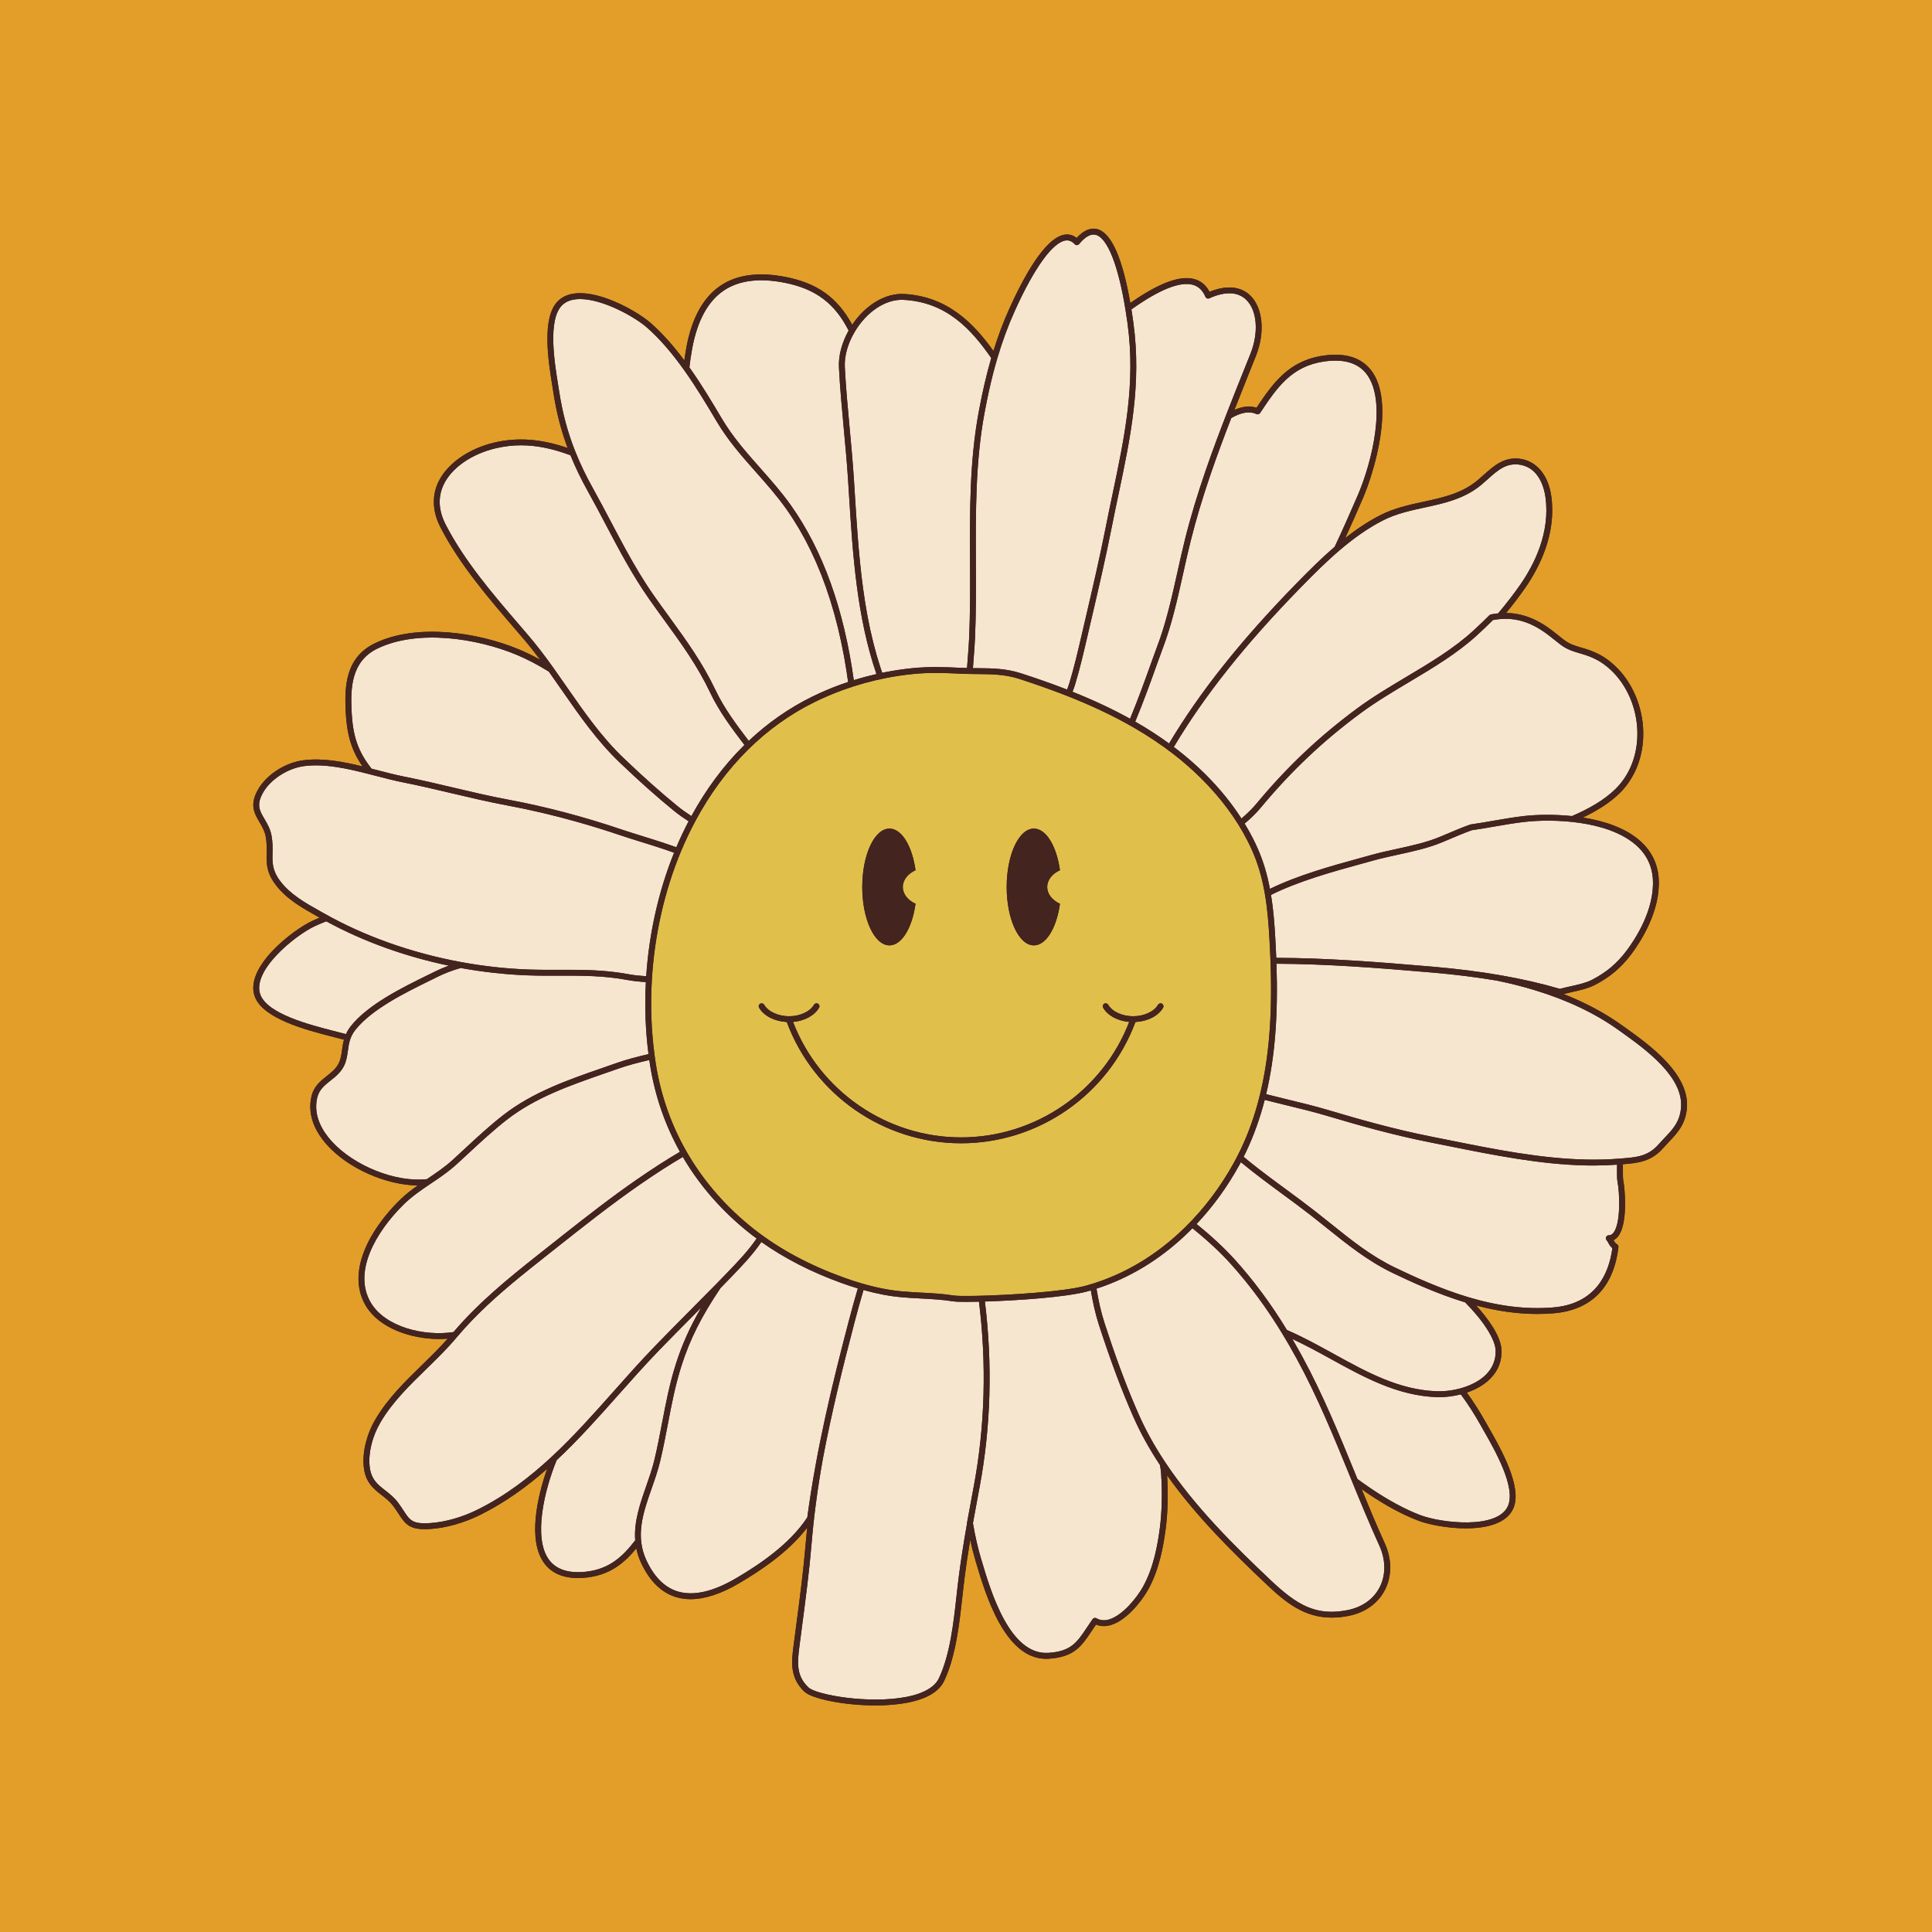 <svg xmlns="http://www.w3.org/2000/svg" xmlns:xlink="http://www.w3.org/1999/xlink" width="400" zoomAndPan="magnify" viewBox="0 0 300 300" height="400" preserveAspectRatio="xMidYMid meet" version="1.0"><defs><clipPath id="id1"><path d="M 39 35.32 L 262 35.32 L 262 264.82 L 39 264.82 Z M 39 35.32 " clip-rule="nonzero"/></clipPath><clipPath id="id2"><path d="M 39 35.32 L 262 35.32 L 262 264.82 L 39 264.82 Z M 39 35.32 " clip-rule="nonzero"/></clipPath></defs><rect x="-30" width="360" fill="#ffffff" y="-30" height="360" fill-opacity="1"/><rect x="-30" width="360" fill="#e29e28" y="-30" height="360" fill-opacity="1"/><g clip-path="url(#id1)"><path fill="#43241e" d="M 261.926 172.219 C 261.668 174.648 260.441 175.945 259.141 177.316 C 258.848 177.625 258.547 177.945 258.246 178.289 C 256.395 180.383 254.352 180.602 252 180.785 C 252.004 181.035 252.004 181.305 252.004 181.605 C 252 182.258 252 182.992 252.051 183.254 C 252.328 184.633 252.809 190.109 251.219 192.035 C 251.023 192.273 250.797 192.449 250.551 192.566 C 250.555 192.57 250.559 192.578 250.559 192.582 C 250.695 192.836 250.789 193.02 251.102 193.219 C 251.25 193.312 251.332 193.484 251.309 193.66 C 250.57 199.914 247.07 203.469 241.184 203.934 C 240.363 204 239.535 204.031 238.703 204.031 C 235.668 204.031 232.539 203.594 229.223 202.719 C 230.883 204.555 233.086 207.41 233.152 209.684 C 233.207 211.395 232.609 212.879 231.383 214.102 C 230.379 215.102 229.094 215.789 227.766 216.242 C 228.801 217.66 229.762 219.172 230.691 220.832 C 230.836 221.086 230.996 221.367 231.172 221.672 C 233.016 224.906 236.453 230.922 234.984 234.234 C 233.941 236.574 230.82 237.324 227.613 237.324 C 224.73 237.324 221.777 236.719 220.223 236.125 C 217.777 235.188 215.211 233.809 212.383 231.902 C 212.059 231.684 211.746 231.457 211.43 231.234 C 212.586 234.055 213.781 236.91 215.035 239.672 C 216.145 242.117 216.148 244.746 215.047 246.887 C 213.969 248.984 211.965 250.414 209.406 250.918 C 208.48 251.098 207.617 251.184 206.805 251.184 C 202.523 251.184 199.648 248.844 196.676 246.031 C 191.562 241.195 185.797 235.547 181.227 229.098 C 181.406 231.992 181.328 234.93 181.004 237.418 C 180.637 240.172 180 243.727 178.301 246.805 C 177.273 248.664 174.863 251.676 172.422 252.359 C 171.621 252.582 170.871 252.551 170.184 252.266 C 169.957 252.594 169.746 252.91 169.543 253.215 C 167.957 255.602 166.809 257.324 162.82 257.57 C 162.691 257.578 162.562 257.582 162.438 257.582 C 156.004 257.582 153.008 247.508 151.555 242.621 L 151.5 242.43 C 151.184 241.367 150.902 240.254 150.652 239.105 C 150.309 241.184 150.031 243.023 149.805 244.777 C 149.672 245.785 149.559 246.82 149.438 247.914 C 148.957 252.254 148.414 257.168 146.617 260.988 C 145.828 262.672 143.895 263.82 140.871 264.398 C 139.34 264.695 137.641 264.82 135.934 264.82 C 131.031 264.82 126.074 263.781 124.926 262.703 C 122.594 260.516 122.918 257.969 123.203 255.719 C 123.348 254.578 123.496 253.449 123.645 252.324 C 124.215 247.984 124.758 243.883 125.113 239.605 C 125.176 238.816 125.258 238.016 125.336 237.219 C 122.402 241.059 118.027 243.918 114.871 245.789 C 112.027 247.477 109.469 248.32 107.238 248.32 C 106.43 248.32 105.664 248.211 104.941 247.988 C 102.688 247.297 100.879 245.516 99.559 242.699 C 99.199 241.938 98.957 241.184 98.805 240.438 C 96.918 242.73 94.703 244.566 91.074 244.961 C 90.613 245.012 90.168 245.039 89.742 245.039 C 87.355 245.039 85.582 244.246 84.457 242.668 C 81.93 239.125 83.422 232.461 84.957 228.082 C 81.84 230.832 78.449 233.297 74.609 235.207 C 72.078 236.469 69.316 237.254 66.836 237.418 C 66.52 237.441 66.227 237.449 65.961 237.449 C 63.566 237.449 62.918 236.633 61.906 235.082 C 61.668 234.715 61.395 234.297 61.059 233.848 C 60.535 233.148 59.887 232.645 59.258 232.156 C 58.02 231.191 56.734 230.191 56.484 227.781 C 56.246 225.48 56.926 222.719 58.297 220.391 C 60.203 217.148 62.922 214.5 65.551 211.941 C 66.895 210.629 68.273 209.277 69.523 207.867 C 69.086 207.902 68.637 207.922 68.184 207.922 C 63.773 207.922 58.879 206.223 56.816 202.789 C 53.672 197.543 57.48 190.844 62.094 186.324 C 62.957 185.48 63.922 184.746 64.867 184.078 C 60.008 184.035 54.125 181.477 50.812 177.82 C 48.641 175.418 47.789 172.824 48.352 170.312 C 48.711 168.699 49.75 167.875 50.758 167.074 C 51.48 166.504 52.164 165.961 52.578 165.141 L 52.582 165.141 C 52.914 164.492 53.012 163.785 53.113 163.039 C 53.18 162.535 53.258 161.996 53.414 161.441 C 53.012 161.344 52.609 161.242 52.199 161.133 C 51.922 161.059 51.609 160.977 51.266 160.887 C 47.66 159.957 40.953 158.219 39.605 154.855 C 37.789 150.332 45.363 144.441 48.547 142.965 C 48.898 142.805 49.262 142.648 49.633 142.492 L 49.262 142.285 C 46.902 140.965 44.465 139.602 42.773 137.352 C 41.336 135.445 41.367 133.98 41.402 132.43 C 41.418 131.637 41.438 130.812 41.254 129.871 C 41.082 129 40.676 128.312 40.285 127.648 C 39.516 126.34 38.715 124.988 40.043 122.637 C 41.367 120.285 44.301 118.398 47.18 118.047 C 50.137 117.68 53.273 118.266 56.297 119.008 C 54.598 116.555 53.867 114.148 53.684 110.59 C 53.477 106.566 53.637 102.09 58.234 99.875 C 64.684 96.77 74.141 98.137 80.652 100.871 C 81.703 101.312 82.758 101.824 83.875 102.445 C 82.988 101.258 82.164 100.223 81.355 99.277 L 80.133 97.852 C 75.836 92.855 71.391 87.688 68.406 81.91 C 67.164 79.504 67.031 77.086 68.031 74.922 C 69.367 72.039 72.734 69.656 76.824 68.707 C 80.398 67.875 84.02 68.148 88.145 69.57 C 87.109 66.809 86.395 64.008 85.91 60.84 C 85.867 60.555 85.816 60.234 85.758 59.887 C 85.164 56.215 84.059 49.375 86.598 46.789 C 90.012 43.312 98.453 47.875 101.082 50.195 C 102.82 51.73 104.523 53.629 106.262 55.969 C 106.355 55.305 106.453 54.648 106.57 54.004 C 107.406 49.434 109.18 46.195 111.844 44.383 C 114.398 42.645 117.824 42.184 122.02 43.012 C 126.93 43.984 130.051 46.223 132.328 50.43 C 134.387 47.363 137.457 45.504 140.328 45.648 C 147.09 45.992 151.184 50.199 154.262 54.496 C 154.984 52.164 155.793 50.004 156.73 47.934 C 158.965 42.969 162.266 36.945 165.277 36.445 C 165.973 36.332 166.605 36.5 167.176 36.953 C 168.273 35.762 169.355 35.305 170.395 35.582 C 172.566 36.172 174.285 40.035 175.512 47.047 C 179.977 43.938 183.238 42.719 185.469 43.344 C 186.488 43.629 187.277 44.289 187.816 45.312 C 190.402 44.254 192.629 44.445 194.117 45.867 C 196.105 47.762 196.473 51.633 195.016 55.277 L 194.086 57.598 C 193.293 59.574 192.477 61.617 191.68 63.648 C 192.957 63.094 194.109 62.977 195.109 63.316 C 197.641 59.523 200.109 56.004 205.469 55.227 C 208.867 54.734 211.375 55.504 212.914 57.512 C 216.727 62.477 213.297 73.492 211.652 77.316 C 210.684 79.57 209.77 81.625 208.883 83.555 C 210.605 82.195 212.422 80.969 214.359 79.984 C 216.512 78.891 218.816 78.391 221.043 77.91 C 224.113 77.246 227.016 76.617 229.477 74.543 C 229.785 74.285 230.086 74.016 230.383 73.75 C 232 72.305 233.672 70.809 236.262 71.277 C 238.715 71.719 240.441 73.891 240.883 77.078 C 241.68 82.855 239.105 88.012 236.809 91.32 C 235.914 92.605 234.922 93.902 233.863 95.188 C 236.395 95.211 238.777 96.148 241.219 98.066 C 241.516 98.301 241.773 98.508 242.004 98.691 C 243.383 99.801 243.672 100.031 245.715 100.613 C 247.855 101.223 249.258 101.988 250.715 103.34 C 253.434 105.852 255.094 109.715 255.164 113.672 C 255.227 117.391 253.93 120.758 251.508 123.152 C 250 124.645 247.988 125.898 245.793 126.945 C 249 127.457 252.211 128.492 254.484 130.41 C 256.383 132.012 257.422 134.055 257.566 136.48 C 257.867 141.516 254.691 146.324 253.312 148.16 C 251.73 150.266 249.977 151.746 247.617 152.957 C 246.578 153.496 245.301 153.777 244.066 154.051 C 243.621 154.148 243.199 154.246 242.789 154.352 C 246.188 155.695 249.234 157.32 251.867 159.215 L 252.312 159.531 C 256.125 162.254 262.5 166.812 261.926 172.219 Z M 261.926 172.219 " fill-opacity="1" fill-rule="nonzero"/></g><path fill="#f6e5cf" d="M 229.895 221.277 C 230.039 221.531 230.199 221.816 230.379 222.125 C 232.145 225.219 235.43 230.973 234.148 233.863 C 232.523 237.523 223.77 236.496 220.551 235.27 C 218.168 234.359 215.664 233.008 212.891 231.145 C 212.18 230.664 211.477 230.168 210.785 229.664 C 210.684 229.414 210.578 229.16 210.477 228.91 C 207.977 222.797 205.395 216.477 202.199 210.621 C 201.68 209.668 201.172 208.773 200.664 207.91 C 202.691 208.852 204.695 209.945 206.637 211.016 C 211.738 213.828 217.016 216.738 223.082 216.945 C 223.207 216.949 223.336 216.949 223.469 216.949 C 224.477 216.949 225.652 216.82 226.832 216.52 C 227.922 217.984 228.926 219.547 229.895 221.277 Z M 53.727 160.574 C 53.906 160.176 54.137 159.77 54.461 159.359 C 57.145 155.961 62.492 153.34 66.395 151.426 C 66.809 151.223 67.211 151.023 67.594 150.836 C 68.246 150.512 68.949 150.219 69.699 149.945 C 62.863 148.52 56.336 146.16 50.664 143.062 C 50.062 143.293 49.484 143.535 48.93 143.793 C 45.805 145.242 38.961 150.793 40.453 154.512 C 41.629 157.449 48.047 159.109 51.496 160 C 51.84 160.09 52.156 160.172 52.438 160.246 C 52.871 160.363 53.301 160.473 53.727 160.574 Z M 184.891 83.988 C 184.484 85.609 184.105 87.312 183.742 88.957 C 182.848 92.98 181.922 97.137 180.461 100.922 C 180.297 101.348 180.027 102.098 179.684 103.051 C 178.848 105.391 177.582 108.938 176.277 112.059 C 176.348 112.098 176.422 112.141 176.496 112.18 C 176.504 112.184 176.516 112.191 176.523 112.195 C 178.297 113.223 179.973 114.312 181.535 115.449 C 186.293 107.469 192.637 99.496 201.121 90.789 L 201.539 90.363 C 203.352 88.512 205.242 86.633 207.25 84.902 C 208.383 82.496 209.551 79.891 210.816 76.957 C 213.105 71.625 215.359 62.195 212.191 58.07 C 210.867 56.344 208.648 55.691 205.602 56.133 C 200.504 56.871 198.262 60.234 195.668 64.133 C 195.543 64.32 195.297 64.387 195.094 64.293 C 194.059 63.805 192.746 64.02 191.191 64.914 C 188.996 70.57 186.586 77.176 184.891 83.988 Z M 202.191 91.004 L 201.777 91.426 C 193.312 100.109 186.992 108.055 182.266 115.996 C 182.422 116.113 182.586 116.227 182.738 116.348 C 184.305 117.555 185.789 118.855 187.145 120.203 C 189.352 122.395 191.23 124.707 192.773 127.102 C 193.617 126.383 194.402 125.629 195.082 124.816 C 199.859 119.066 204.844 114.352 210.777 109.973 C 213.176 108.203 215.82 106.629 218.383 105.102 C 222.012 102.941 225.762 100.703 228.777 97.926 C 229.652 97.125 230.492 96.32 231.277 95.535 C 231.34 95.473 231.422 95.43 231.512 95.41 C 231.887 95.336 232.258 95.281 232.625 95.242 C 233.875 93.77 235.031 92.273 236.059 90.797 C 238.266 87.621 240.734 82.688 239.98 77.203 C 239.797 75.867 239.047 72.707 236.102 72.176 C 233.949 71.785 232.578 73.012 230.996 74.43 C 230.691 74.699 230.383 74.977 230.066 75.242 C 227.434 77.461 224.285 78.141 221.238 78.801 C 219.066 79.27 216.824 79.754 214.777 80.797 C 210.004 83.223 205.941 87.168 202.191 91.004 Z M 231.824 96.281 C 231.059 97.043 230.242 97.82 229.398 98.598 C 226.312 101.438 222.52 103.699 218.852 105.887 C 216.309 107.402 213.684 108.969 211.32 110.711 C 205.449 115.043 200.516 119.711 195.785 125.398 C 195.043 126.293 194.184 127.113 193.266 127.883 C 193.723 128.637 194.152 129.398 194.543 130.168 C 194.844 130.758 195.109 131.324 195.352 131.887 C 196.164 133.75 196.766 135.742 197.195 138.023 C 201.57 135.891 206.812 134.445 211.016 133.293 C 211.684 133.109 212.32 132.934 212.914 132.766 C 214.207 132.402 215.57 132.105 216.887 131.82 C 219.195 131.316 221.586 130.797 223.699 129.898 L 224.348 129.625 C 225.77 129.02 226.996 128.5 228.262 128.047 C 228.27 128.043 228.281 128.039 228.289 128.035 C 228.312 128.031 228.336 128.023 228.359 128.02 C 229.535 127.855 230.719 127.648 231.863 127.449 C 233.457 127.172 235.102 126.887 236.738 126.703 C 238.621 126.496 241.289 126.426 244.094 126.719 C 246.707 125.602 249.141 124.211 250.867 122.5 C 253.109 120.281 254.309 117.152 254.25 113.688 C 254.188 109.973 252.633 106.352 250.098 104.008 C 248.754 102.762 247.457 102.059 245.465 101.488 C 243.246 100.855 242.863 100.547 241.434 99.402 C 241.207 99.219 240.949 99.012 240.652 98.781 C 237.703 96.461 234.973 95.688 231.824 96.281 Z M 251.156 183.434 C 251.086 183.086 251.086 182.398 251.09 181.602 C 251.09 181.383 251.09 181.117 251.09 180.848 C 249.914 180.934 248.699 180.98 247.449 180.98 C 247.055 180.98 246.66 180.977 246.258 180.969 C 239.129 180.816 231.918 179.363 224.945 177.961 C 224.004 177.773 223.062 177.586 222.133 177.402 C 216.363 176.266 210.754 174.668 206.027 173.258 C 203.992 172.652 201.871 172.137 199.824 171.641 C 198.688 171.367 197.535 171.086 196.383 170.789 C 195.66 173.609 194.699 176.305 193.52 178.793 C 193.387 179.074 193.246 179.352 193.109 179.629 C 193.223 179.719 193.332 179.812 193.445 179.906 C 193.633 180.059 193.816 180.215 194.004 180.367 C 194.293 180.602 194.586 180.828 194.879 181.059 C 195.055 181.195 195.23 181.336 195.406 181.477 C 195.723 181.723 196.047 181.965 196.367 182.207 C 196.52 182.324 196.672 182.441 196.824 182.559 C 197.203 182.844 197.582 183.125 197.965 183.406 C 198.059 183.477 198.152 183.551 198.246 183.621 C 198.723 183.973 199.199 184.32 199.672 184.668 C 201.184 185.781 202.746 186.93 204.238 188.098 C 205.035 188.719 205.82 189.352 206.605 189.98 C 209.855 192.59 212.93 195.055 216.629 196.832 C 219.648 198.285 223.656 200.113 227.879 201.391 C 232.617 202.82 236.945 203.355 241.113 203.023 C 247.781 202.496 249.84 197.789 250.367 193.816 C 250.027 193.539 249.875 193.246 249.75 193.008 C 249.668 192.848 249.598 192.711 249.477 192.582 C 249.352 192.449 249.32 192.254 249.395 192.086 C 249.469 191.918 249.645 191.812 249.816 191.816 L 249.824 191.816 C 250.09 191.816 250.309 191.699 250.512 191.453 C 251.711 190.004 251.508 185.176 251.156 183.434 Z M 98.637 239.18 C 98.414 236.305 99.379 233.52 100.332 230.801 C 100.801 229.457 101.285 228.07 101.613 226.699 C 102.086 224.73 102.453 222.797 102.812 220.926 C 103.402 217.832 103.961 214.91 104.941 211.82 C 105.91 208.785 107.148 206.012 108.891 203.031 C 108.527 203.398 108.164 203.77 107.801 204.133 C 106.004 205.941 104.145 207.809 102.34 209.68 C 100.156 211.941 98.031 214.332 95.977 216.645 C 92.934 220.074 89.836 223.559 86.438 226.734 C 84.512 231.426 82.789 238.75 85.203 242.137 C 86.32 243.703 88.266 244.348 90.977 244.055 C 94.629 243.656 96.703 241.691 98.637 239.18 Z M 151.188 230.883 L 151.211 230.77 C 152.949 221.445 153.215 211.836 152.016 202.125 C 151.973 202.125 151.926 202.125 151.879 202.129 C 151.363 202.141 150.672 202.152 150 202.152 C 149.164 202.152 148.359 202.133 147.977 202.07 C 146.316 201.805 144.609 201.715 142.961 201.629 C 142 201.578 141.012 201.523 140.035 201.438 C 138.121 201.27 136.164 200.891 134.082 200.312 C 133.621 201.871 133.156 203.543 132.676 205.383 C 130.918 212.078 129.164 219.156 127.781 226.473 C 127.359 228.82 126.984 231.191 126.676 233.586 C 126.406 235.617 126.188 237.668 126.023 239.68 C 125.664 243.98 125.125 248.09 124.551 252.441 C 124.402 253.566 124.254 254.695 124.109 255.836 C 123.785 258.371 123.703 260.301 125.551 262.035 C 126.762 263.172 134.879 264.621 140.699 263.504 C 142.57 263.145 144.973 262.348 145.793 260.602 C 147.523 256.914 148.059 252.082 148.527 247.812 C 148.648 246.715 148.766 245.676 148.898 244.66 C 149.215 242.242 149.613 239.668 150.164 236.535 C 150.16 236.5 150.156 236.465 150.164 236.43 C 150.5 234.578 150.844 232.727 151.188 230.883 Z M 151.539 87.176 C 151.559 91.125 151.578 95.211 151.391 99.215 C 151.348 100.223 151.266 101.23 151.191 102.203 C 151.148 102.727 151.113 103.238 151.078 103.746 C 151.312 103.75 151.551 103.754 151.785 103.754 C 154.059 103.773 156.203 103.789 158.547 104.551 C 161.074 105.367 163.32 106.16 165.41 106.969 C 165.508 107.004 165.598 107.043 165.691 107.078 C 165.828 106.734 165.957 106.387 166.062 106.035 C 166.797 103.609 167.395 101.047 167.969 98.566 L 168.605 95.836 C 169.676 91.246 170.785 86.496 171.707 81.824 C 172.055 80.047 172.426 78.285 172.785 76.586 C 174.621 67.855 176.359 59.605 175.09 50.273 C 175.07 50.145 175.051 49.996 175.027 49.832 C 174.957 49.332 174.859 48.672 174.734 47.906 C 173.617 41.117 171.949 36.949 170.156 36.465 C 169.395 36.258 168.523 36.738 167.562 37.895 C 167.48 37.996 167.355 38.059 167.227 38.062 C 167.09 38.07 166.969 38.012 166.879 37.914 C 166.438 37.441 165.965 37.258 165.43 37.344 C 163.422 37.676 160.555 41.672 157.562 48.305 C 156.523 50.602 155.641 53.004 154.859 55.645 C 154.398 57.203 153.973 58.863 153.574 60.66 C 153.336 61.738 153.109 62.867 152.887 64.055 C 151.461 71.68 151.5 79.559 151.539 87.176 Z M 71.594 149.391 C 75.066 150.027 78.535 150.414 81.914 150.539 C 83.605 150.602 85.262 150.598 86.859 150.594 C 87.293 150.59 87.723 150.59 88.148 150.59 C 88.152 150.59 88.152 150.59 88.156 150.59 C 88.246 150.59 88.34 150.59 88.434 150.59 C 88.754 150.59 89.078 150.594 89.402 150.594 C 89.551 150.598 89.703 150.598 89.852 150.602 C 90.117 150.605 90.387 150.609 90.652 150.617 C 90.82 150.617 90.988 150.625 91.152 150.629 C 91.406 150.637 91.656 150.648 91.906 150.656 C 92.082 150.664 92.258 150.672 92.434 150.684 C 92.68 150.695 92.93 150.711 93.176 150.727 C 93.352 150.738 93.531 150.754 93.707 150.766 C 93.961 150.789 94.219 150.812 94.473 150.836 C 94.645 150.855 94.816 150.871 94.988 150.891 C 95.27 150.922 95.555 150.957 95.84 150.996 C 95.988 151.016 96.137 151.035 96.289 151.059 C 96.723 151.121 97.164 151.195 97.609 151.277 C 98.461 151.438 99.387 151.527 100.344 151.582 C 100.781 144.945 102.273 138.34 104.672 132.406 C 104.418 132.316 104.164 132.227 103.91 132.141 C 103.73 132.078 103.551 132.012 103.375 131.953 C 103.098 131.859 102.824 131.77 102.551 131.68 C 102.387 131.625 102.223 131.57 102.059 131.52 C 101.75 131.418 101.441 131.32 101.129 131.223 C 101.008 131.184 100.887 131.145 100.766 131.105 C 100.34 130.973 99.918 130.844 99.504 130.715 C 98.34 130.352 97.242 130.012 96.219 129.664 C 94.023 128.922 91.824 128.242 89.633 127.621 C 85.984 126.594 82.355 125.738 78.789 125.074 C 77.312 124.797 75.844 124.488 74.391 124.16 C 72.938 123.836 71.5 123.496 70.086 123.164 C 67.652 122.586 65.133 121.992 62.641 121.496 C 61.223 121.215 59.793 120.844 58.281 120.453 L 57.316 120.203 C 54.004 119.352 50.5 118.555 47.289 118.949 C 44.727 119.266 42.012 121.004 40.84 123.086 C 39.773 124.977 40.316 125.902 41.074 127.184 C 41.484 127.883 41.953 128.672 42.148 129.695 C 42.352 130.734 42.332 131.645 42.316 132.449 C 42.285 133.953 42.258 135.145 43.504 136.801 C 45.082 138.898 47.434 140.215 49.707 141.488 L 50.355 141.848 C 56.582 145.371 63.93 147.98 71.594 149.391 Z M 251.781 160.273 L 251.336 159.953 C 247.75 157.379 243.387 155.297 238.371 153.77 C 236.5 153.199 234.523 152.699 232.434 152.27 C 229.32 151.742 225.984 151.324 222.379 151.016 C 213.879 150.285 206.039 149.68 198.211 149.648 C 198.48 157.695 197.965 164.18 196.602 169.902 C 197.754 170.199 198.902 170.477 200.039 170.754 C 202.098 171.254 204.23 171.77 206.289 172.383 C 210.996 173.789 216.578 175.375 222.309 176.504 C 223.242 176.688 224.18 176.879 225.125 177.066 C 232.059 178.461 239.23 179.902 246.277 180.055 C 248.039 180.094 249.746 180.047 251.359 179.918 L 251.707 179.891 C 254.141 179.703 255.898 179.566 257.559 177.684 C 257.867 177.332 258.18 177.008 258.477 176.691 C 259.77 175.324 260.793 174.246 261.02 172.121 C 261.535 167.242 255.43 162.879 251.781 160.273 Z M 209.629 229.254 C 207.141 223.168 204.57 216.871 201.395 211.059 C 200.629 209.648 199.887 208.359 199.129 207.117 C 197.277 204.07 195.328 201.297 193.219 198.715 C 192.516 197.855 191.793 197.012 191.051 196.191 C 190.879 196 190.699 195.805 190.516 195.609 C 190.469 195.562 190.418 195.512 190.371 195.461 C 190.234 195.316 190.094 195.172 189.949 195.023 C 189.883 194.957 189.816 194.891 189.746 194.82 C 189.621 194.691 189.492 194.566 189.363 194.438 C 189.285 194.359 189.203 194.285 189.125 194.207 C 189 194.086 188.875 193.965 188.746 193.844 C 188.664 193.766 188.578 193.684 188.492 193.605 C 188.367 193.488 188.242 193.371 188.113 193.25 C 188.023 193.172 187.93 193.09 187.84 193.008 C 187.715 192.891 187.586 192.777 187.457 192.66 C 187.363 192.578 187.27 192.496 187.172 192.414 C 187.043 192.301 186.918 192.188 186.785 192.074 C 186.688 191.988 186.586 191.906 186.488 191.82 C 186.359 191.711 186.23 191.602 186.102 191.496 C 185.996 191.406 185.891 191.32 185.785 191.234 C 185.66 191.129 185.531 191.027 185.406 190.922 C 185.324 190.855 185.238 190.789 185.156 190.723 C 184.973 190.91 184.793 191.102 184.605 191.281 C 180.699 195.105 176.281 197.934 171.48 199.684 C 171.086 199.832 170.676 199.969 170.262 200.105 C 170.57 201.926 170.953 203.734 171.516 205.457 C 173.102 210.348 174.598 214.422 176.168 218.121 C 176.391 218.648 176.617 219.168 176.848 219.684 C 177.93 222.137 179.266 224.547 180.926 227.047 C 185.586 234.062 191.824 240.184 197.305 245.371 C 201.367 249.211 204.328 250.984 209.227 250.02 C 211.508 249.574 213.285 248.312 214.234 246.469 C 215.207 244.578 215.195 242.238 214.203 240.047 C 212.594 236.508 211.086 232.82 209.629 229.254 Z M 92.117 75.906 C 93.07 77.613 93.996 79.371 94.891 81.07 C 95.645 82.496 96.406 83.945 97.199 85.387 C 98.52 87.793 99.926 90.184 101.52 92.457 C 102.332 93.613 103.148 94.734 103.938 95.816 C 106.586 99.465 109.09 102.91 111.113 107.176 C 112.453 110 114.379 112.566 116.262 115.043 C 119.219 112.254 122.523 109.949 126.098 108.188 C 127.555 107.473 129.062 106.832 130.582 106.281 C 130.949 106.148 131.32 106.027 131.691 105.902 C 131.668 105.742 131.648 105.578 131.625 105.418 C 131.57 105.031 131.516 104.641 131.457 104.254 C 131.395 103.855 131.324 103.461 131.258 103.066 C 131.191 102.684 131.129 102.297 131.062 101.918 C 130.988 101.531 130.91 101.156 130.836 100.777 C 130.762 100.398 130.688 100.016 130.609 99.645 C 130.531 99.273 130.445 98.914 130.359 98.551 C 130.273 98.176 130.191 97.801 130.102 97.434 C 130.016 97.078 129.922 96.73 129.828 96.383 C 129.734 96.016 129.641 95.648 129.539 95.285 C 129.445 94.945 129.34 94.609 129.242 94.273 C 129.137 93.918 129.035 93.555 128.922 93.207 C 128.82 92.875 128.707 92.555 128.598 92.23 C 128.484 91.883 128.371 91.531 128.254 91.191 C 128.141 90.871 128.02 90.562 127.902 90.246 C 127.777 89.91 127.656 89.57 127.527 89.242 C 127.402 88.93 127.273 88.629 127.148 88.324 C 127.016 88.004 126.883 87.676 126.746 87.359 C 126.613 87.051 126.469 86.758 126.332 86.457 C 126.191 86.152 126.055 85.84 125.91 85.539 C 125.762 85.234 125.605 84.941 125.453 84.641 C 125.309 84.355 125.168 84.066 125.023 83.789 C 124.855 83.48 124.684 83.18 124.512 82.879 C 124.367 82.621 124.227 82.359 124.078 82.105 C 123.883 81.773 123.676 81.453 123.473 81.125 C 123.344 80.914 123.215 80.699 123.082 80.492 C 122.738 79.965 122.391 79.449 122.031 78.941 C 120.605 76.941 118.977 75.102 117.398 73.324 C 115.262 70.91 113.047 68.414 111.301 65.461 C 109.75 62.84 108.078 60.059 106.203 57.43 C 104.266 54.711 102.395 52.566 100.48 50.879 C 98.531 49.156 93.59 46.438 90.074 46.438 C 88.934 46.438 87.941 46.727 87.254 47.426 C 85.039 49.684 86.094 56.227 86.664 59.738 C 86.723 60.09 86.773 60.414 86.816 60.703 C 87.344 64.156 88.152 67.16 89.355 70.168 C 90.09 72.012 90.992 73.891 92.117 75.906 Z M 74.203 234.387 C 82.801 230.109 89.152 222.957 95.293 216.039 C 97.355 213.719 99.484 211.32 101.68 209.047 C 103.492 207.172 105.352 205.301 107.152 203.488 C 108.504 202.129 109.855 200.77 111.199 199.398 C 111.207 199.391 111.215 199.383 111.223 199.375 C 111.785 198.801 112.348 198.223 112.906 197.641 C 114.594 195.891 116.18 194.234 117.492 192.312 C 117.246 192.129 116.996 191.953 116.758 191.77 L 116.664 191.695 C 116.566 191.621 116.473 191.547 116.375 191.469 C 112.258 188.199 108.852 184.352 106.262 180.047 C 106.18 179.914 106.109 179.777 106.035 179.645 C 104.027 180.82 101.848 182.223 99.422 183.898 C 94.914 187.012 90.492 190.516 86.219 193.902 C 85.512 194.461 84.805 195.02 84.102 195.578 C 82.926 196.508 81.758 197.434 80.613 198.379 C 77.168 201.203 73.891 204.145 71 207.562 L 70.859 207.73 C 69.43 209.434 67.781 211.039 66.188 212.59 C 63.602 215.109 60.926 217.715 59.086 220.852 C 57.809 223.02 57.176 225.574 57.395 227.684 C 57.602 229.707 58.629 230.508 59.82 231.434 C 60.492 231.957 61.191 232.5 61.789 233.297 C 62.145 233.77 62.426 234.203 62.672 234.578 C 63.641 236.07 64.043 236.688 66.773 236.504 C 69.141 236.348 71.777 235.598 74.203 234.387 Z M 180.113 227.477 C 178.445 224.957 177.105 222.531 176.008 220.055 C 174.176 215.906 172.469 211.359 170.645 205.738 C 170.078 203.996 169.691 202.188 169.379 200.371 C 169.207 200.422 169.043 200.473 168.867 200.523 C 165.539 201.438 157.902 201.949 152.934 202.102 C 154.133 211.875 153.863 221.551 152.109 230.938 L 152.086 231.051 C 151.746 232.867 151.406 234.691 151.078 236.512 C 151.41 238.496 151.848 240.398 152.375 242.168 L 152.434 242.359 C 153.848 247.117 156.785 257.023 162.762 256.656 C 166.301 256.441 167.234 255.035 168.781 252.711 C 169.055 252.301 169.34 251.871 169.66 251.418 C 169.797 251.227 170.059 251.168 170.262 251.285 C 170.836 251.613 171.461 251.68 172.172 251.48 C 174.328 250.875 176.582 248.023 177.496 246.363 C 179.125 243.418 179.742 239.973 180.094 237.301 C 180.422 234.805 180.496 231.703 180.293 228.797 C 180.262 228.359 180.203 227.926 180.113 227.477 Z M 131.793 205.148 C 132.273 203.309 132.742 201.629 133.203 200.062 C 132.406 199.824 131.586 199.555 130.707 199.238 C 126.02 197.551 121.828 195.406 118.227 192.855 C 116.859 194.848 115.207 196.574 113.594 198.246 C 113.004 198.855 112.441 199.434 111.879 200.012 C 108.934 204.371 107.121 207.988 105.812 212.094 C 104.848 215.133 104.293 218.031 103.711 221.098 C 103.352 222.977 102.98 224.922 102.504 226.91 C 102.164 228.328 101.672 229.738 101.195 231.102 C 99.863 234.91 98.605 238.508 100.387 242.312 C 101.594 244.883 103.215 246.5 105.215 247.113 C 107.672 247.871 110.766 247.16 114.406 245.004 C 117.781 243.004 122.578 239.859 125.359 235.617 C 126.781 224.945 129.293 214.668 131.793 205.148 Z M 83.535 194.863 C 84.242 194.305 84.945 193.746 85.652 193.188 C 86.188 192.762 86.727 192.336 87.266 191.91 C 91.047 188.918 94.938 185.887 98.902 183.148 C 101.352 181.453 103.551 180.043 105.582 178.852 C 103.27 174.699 101.703 170.172 100.938 165.367 C 100.895 165.109 100.859 164.852 100.824 164.598 C 99.168 164.98 97.512 165.406 95.93 165.965 C 95.238 166.211 94.543 166.449 93.844 166.695 C 88.605 168.512 83.191 170.391 78.75 173.836 C 76.629 175.484 74.633 177.336 72.703 179.129 C 72.105 179.684 71.512 180.234 70.914 180.777 C 69.977 181.637 68.938 182.395 67.898 183.109 C 67.551 183.348 67.203 183.582 66.859 183.812 L 66.703 183.918 C 66.691 183.926 66.68 183.934 66.664 183.941 C 65.383 184.812 63.938 185.797 62.734 186.977 C 58.371 191.254 54.73 197.527 57.602 202.316 C 59.844 206.055 65.836 207.539 70.414 206.844 C 74.297 202.281 78.84 198.574 83.535 194.863 Z M 66.289 183.098 L 66.348 183.059 C 67.699 182.145 69.098 181.203 70.301 180.105 C 70.895 179.562 71.488 179.012 72.082 178.461 C 74.027 176.652 76.039 174.785 78.191 173.117 C 82.75 169.578 88.238 167.672 93.547 165.832 C 94.242 165.59 94.938 165.348 95.625 165.105 C 97.273 164.52 98.992 164.078 100.699 163.684 C 100.227 160.035 100.09 156.273 100.289 152.496 C 99.301 152.438 98.34 152.34 97.441 152.176 C 93.75 151.484 90.406 151.496 86.863 151.504 C 85.254 151.512 83.59 151.516 81.879 151.449 C 78.492 151.324 75.012 150.941 71.535 150.309 C 70.203 150.691 69.043 151.133 68 151.652 C 67.617 151.844 67.215 152.043 66.801 152.246 C 62.973 154.121 57.734 156.691 55.18 159.926 C 54.312 161.023 54.172 162.062 54.02 163.164 C 53.91 163.949 53.801 164.766 53.395 165.555 C 52.887 166.551 52.094 167.18 51.328 167.789 C 50.406 168.52 49.531 169.211 49.242 170.508 C 48.617 173.301 50.121 175.691 51.492 177.203 C 54.98 181.059 61.461 183.633 66.289 183.098 Z M 85.914 103.68 C 86.625 104.676 87.324 105.684 88.023 106.695 C 90.676 110.516 93.422 114.465 96.867 117.746 C 100.016 120.75 102.672 123.113 105.223 125.188 C 105.898 125.738 106.621 126.242 107.359 126.719 C 109.613 122.59 112.324 118.93 115.43 115.844 C 115.484 115.789 115.543 115.734 115.598 115.68 C 113.664 113.141 111.684 110.512 110.289 107.566 C 108.301 103.379 105.82 99.969 103.195 96.355 C 102.406 95.27 101.586 94.145 100.773 92.98 C 98.191 89.297 96.102 85.332 94.082 81.496 C 93.191 79.801 92.27 78.047 91.316 76.348 C 90.215 74.367 89.316 72.516 88.582 70.691 C 85.785 69.652 83.309 69.145 80.914 69.145 C 79.609 69.145 78.328 69.297 77.035 69.594 C 73.211 70.484 70.082 72.672 68.863 75.305 C 67.973 77.23 68.094 79.312 69.219 81.488 C 72.156 87.172 76.562 92.297 80.828 97.254 L 82.055 98.684 C 83.254 100.09 84.484 101.676 85.914 103.68 Z M 58.512 119.57 C 60.012 119.957 61.43 120.324 62.816 120.602 C 65.328 121.102 67.855 121.695 70.297 122.273 C 73.113 122.941 76.027 123.629 78.957 124.176 C 84.707 125.25 90.613 126.805 96.512 128.801 C 97.523 129.145 98.617 129.48 99.777 129.84 C 101.457 130.363 103.246 130.922 105.02 131.562 C 105.605 130.176 106.246 128.824 106.926 127.527 C 106.145 127.023 105.375 126.488 104.645 125.895 C 102.074 123.809 99.402 121.43 96.234 118.41 C 92.723 115.062 89.953 111.074 87.273 107.215 C 86.594 106.234 85.914 105.254 85.223 104.285 C 83.422 103.184 81.855 102.363 80.301 101.711 C 73.977 99.059 64.824 97.715 58.633 100.695 C 54.543 102.668 54.406 106.812 54.598 110.543 C 54.797 114.379 55.609 116.703 57.691 119.359 Z M 132.688 51.574 C 131.629 53.383 131.094 55.312 131.184 57.012 C 131.344 60.164 131.645 63.387 131.934 66.504 C 132.172 69.078 132.422 71.742 132.59 74.355 L 132.738 76.699 C 132.781 77.395 132.828 78.094 132.871 78.793 C 132.887 79.051 132.906 79.305 132.922 79.562 C 132.953 80.008 132.98 80.457 133.012 80.902 C 133.031 81.164 133.051 81.43 133.07 81.691 C 133.102 82.133 133.133 82.574 133.164 83.016 C 133.188 83.293 133.211 83.57 133.23 83.844 C 133.266 84.273 133.301 84.703 133.336 85.129 C 133.363 85.418 133.391 85.707 133.418 85.996 C 133.453 86.41 133.492 86.828 133.535 87.242 C 133.562 87.543 133.598 87.844 133.633 88.145 C 133.676 88.547 133.715 88.949 133.762 89.352 C 133.797 89.656 133.84 89.961 133.879 90.266 C 133.926 90.664 133.977 91.059 134.031 91.457 C 134.07 91.762 134.121 92.07 134.164 92.375 C 134.223 92.766 134.277 93.16 134.34 93.551 C 134.391 93.863 134.445 94.176 134.5 94.488 C 134.566 94.871 134.629 95.254 134.699 95.637 C 134.758 95.949 134.824 96.262 134.887 96.574 C 134.965 96.953 135.035 97.332 135.117 97.711 C 135.184 98.023 135.262 98.336 135.336 98.648 C 135.422 99.023 135.504 99.398 135.598 99.77 C 135.676 100.082 135.762 100.395 135.848 100.707 C 135.945 101.074 136.039 101.441 136.145 101.809 C 136.234 102.121 136.336 102.43 136.43 102.742 C 136.539 103.105 136.648 103.469 136.77 103.828 C 136.84 104.047 136.918 104.262 136.992 104.477 C 137.137 104.445 137.277 104.414 137.418 104.383 C 138.84 104.105 140.289 103.891 141.727 103.75 C 144.324 103.488 146.84 103.582 149.191 103.699 C 149.523 103.715 149.84 103.719 150.16 103.727 C 150.199 103.191 150.238 102.66 150.277 102.137 C 150.355 101.168 150.434 100.168 150.48 99.172 C 150.66 95.195 150.641 91.121 150.621 87.184 C 150.586 79.52 150.547 71.598 151.988 63.887 C 152.566 60.781 153.199 58.066 153.922 55.598 C 150.781 51.082 146.941 46.898 140.285 46.562 C 137.539 46.422 134.559 48.391 132.688 51.574 Z M 112.086 64.996 C 113.789 67.875 115.973 70.336 118.082 72.719 C 119.676 74.516 121.32 76.371 122.773 78.414 C 127.754 85.406 131.039 94.543 132.574 105.613 C 133.734 105.254 134.91 104.938 136.094 104.668 C 133.027 95.699 132.414 86.098 131.828 76.758 L 131.68 74.414 C 131.512 71.812 131.262 69.156 131.023 66.59 C 130.734 63.461 130.434 60.23 130.27 57.059 C 130.176 55.254 130.711 53.227 131.773 51.328 C 129.617 47.082 126.633 44.855 121.844 43.906 C 117.898 43.125 114.707 43.539 112.359 45.133 C 109.906 46.805 108.262 49.844 107.473 54.168 C 107.301 55.102 107.156 56.066 107.047 57.039 C 108.902 59.656 110.551 62.406 112.086 64.996 Z M 175.992 50.156 C 177.285 59.641 175.535 67.965 173.68 76.773 C 173.32 78.473 172.949 80.23 172.602 82 C 171.676 86.691 170.566 91.445 169.492 96.043 L 168.859 98.773 C 168.277 101.27 167.68 103.848 166.938 106.301 C 166.82 106.68 166.688 107.051 166.543 107.418 C 169.824 108.727 172.766 110.109 175.477 111.609 C 176.75 108.539 178 105.051 178.824 102.746 C 179.168 101.785 179.438 101.027 179.605 100.594 C 181.043 96.871 181.961 92.75 182.848 88.762 C 183.215 87.109 183.594 85.398 184 83.77 C 185.789 76.59 188.359 69.645 190.645 63.793 C 190.648 63.766 190.66 63.742 190.672 63.723 C 191.516 61.551 192.391 59.367 193.238 57.258 L 194.168 54.938 C 195.488 51.629 195.211 48.168 193.488 46.523 C 192.191 45.285 190.219 45.215 187.785 46.32 C 187.672 46.375 187.547 46.375 187.43 46.332 C 187.316 46.289 187.223 46.199 187.176 46.086 C 186.746 45.078 186.109 44.469 185.227 44.223 C 183.246 43.668 180.035 44.953 175.684 48.043 C 175.828 48.945 175.93 49.68 175.992 50.156 Z M 236.84 127.613 C 235.23 127.789 233.598 128.074 232.02 128.352 C 230.883 128.547 229.707 128.754 228.531 128.918 C 227.305 129.359 226.098 129.875 224.703 130.465 L 224.055 130.738 C 221.863 131.668 219.43 132.199 217.082 132.711 C 215.777 132.996 214.43 133.289 213.164 133.645 C 212.566 133.812 211.93 133.988 211.258 134.172 C 207.016 135.336 201.699 136.801 197.359 138.957 C 197.449 139.504 197.531 140.062 197.605 140.645 C 197.605 140.656 197.609 140.668 197.609 140.68 C 197.887 142.934 198.008 145.168 198.129 147.645 L 198.176 148.73 C 206.051 148.762 213.922 149.371 222.461 150.105 C 230.102 150.762 236.566 151.891 242.219 153.551 C 242.754 153.406 243.32 153.277 243.871 153.156 C 245.047 152.895 246.27 152.625 247.203 152.145 C 249.43 150.996 251.09 149.598 252.582 147.609 C 253.902 145.855 256.938 141.266 256.656 136.531 C 256.527 134.367 255.598 132.539 253.898 131.105 C 249.449 127.352 241.082 127.145 236.84 127.613 Z M 230.738 213.457 C 231.777 212.418 232.285 211.156 232.242 209.707 C 232.191 207.988 230.379 205.129 227.504 202.23 C 223.262 200.938 219.258 199.109 216.234 197.656 C 212.438 195.832 209.18 193.219 206.031 190.691 C 205.254 190.066 204.473 189.438 203.676 188.816 C 202.191 187.656 200.637 186.512 199.129 185.406 C 196.973 183.816 194.777 182.195 192.68 180.461 C 192.609 180.59 192.539 180.727 192.469 180.855 C 190.605 184.258 188.367 187.348 185.797 190.066 C 188.016 191.848 190.094 193.77 191.73 195.578 C 194.707 198.879 197.359 202.461 199.836 206.523 C 199.965 206.582 200.094 206.641 200.223 206.695 C 202.566 207.73 204.859 208.996 207.078 210.219 C 212.316 213.105 217.266 215.832 223.113 216.031 C 225.539 216.113 228.836 215.348 230.738 213.457 Z M 230.738 213.457 " fill-opacity="1" fill-rule="nonzero"/><path fill="#e1bf4b" d="M 197.266 148.836 L 197.215 147.688 C 197.098 145.219 196.977 142.996 196.699 140.762 C 196.695 140.75 196.695 140.738 196.695 140.73 C 196.281 137.402 195.586 134.707 194.516 132.25 C 194.277 131.703 194.02 131.156 193.727 130.578 C 192 127.168 189.57 123.895 186.5 120.852 C 185.172 119.527 183.715 118.254 182.18 117.066 C 180.332 115.637 178.281 114.27 176.09 113 C 176.082 112.996 176.07 112.992 176.062 112.984 C 172.809 111.105 169.215 109.414 165.082 107.82 C 163.008 107.02 160.777 106.234 158.266 105.418 C 156.055 104.703 153.977 104.684 151.781 104.668 C 151.457 104.664 151.133 104.664 150.805 104.656 C 150.262 104.648 149.711 104.637 149.148 104.609 C 147.922 104.547 146.648 104.492 145.344 104.492 C 144.188 104.492 143.012 104.535 141.816 104.656 C 140.41 104.793 138.988 105.004 137.598 105.277 C 135.32 105.723 133.066 106.352 130.895 107.141 C 129.406 107.68 127.93 108.309 126.504 109.008 C 122.676 110.891 119.168 113.406 116.074 116.488 C 112.926 119.617 110.188 123.344 107.934 127.566 C 107.148 129.039 106.414 130.59 105.75 132.18 C 103.195 138.305 101.633 145.195 101.223 152.102 C 100.984 156.117 101.129 160.109 101.66 163.98 C 101.715 164.395 101.773 164.809 101.84 165.219 C 102.66 170.375 104.414 175.203 107.047 179.574 C 109.582 183.789 112.914 187.551 116.953 190.758 C 117.043 190.832 117.133 190.902 117.227 190.973 L 117.32 191.047 C 121.16 194.023 125.77 196.488 131.02 198.379 C 132.023 198.742 132.949 199.043 133.852 199.301 C 136.066 199.949 138.113 200.348 140.117 200.527 C 141.078 200.613 142.059 200.664 143.008 200.715 C 144.684 200.801 146.414 200.895 148.125 201.168 C 148.57 201.242 149.969 201.258 151.863 201.215 C 156.504 201.113 165.16 200.594 168.625 199.641 C 169.508 199.398 170.359 199.125 171.168 198.824 C 175.848 197.117 180.152 194.359 183.969 190.629 C 186.977 187.691 189.566 184.258 191.668 180.418 C 192.02 179.781 192.363 179.102 192.695 178.398 C 193.867 175.93 194.824 173.25 195.535 170.434 C 197.062 164.414 197.617 157.551 197.266 148.836 Z M 122.168 158.695 C 120.281 158.598 118.617 157.758 117.875 156.48 C 117.75 156.262 117.82 155.984 118.039 155.855 C 118.258 155.73 118.539 155.805 118.664 156.02 C 119.285 157.086 120.84 157.801 122.531 157.801 C 124.223 157.801 125.773 157.086 126.395 156.02 C 126.523 155.805 126.801 155.73 127.02 155.855 C 127.238 155.984 127.312 156.262 127.184 156.48 C 126.473 157.699 124.926 158.527 123.141 158.684 C 127.285 169.434 137.691 176.613 149.238 176.613 C 160.789 176.613 171.199 169.434 175.34 158.684 C 173.555 158.527 172.008 157.699 171.297 156.48 C 171.172 156.262 171.246 155.984 171.465 155.855 C 171.684 155.73 171.961 155.805 172.09 156.023 C 172.707 157.086 174.258 157.801 175.953 157.801 C 177.645 157.801 179.195 157.086 179.812 156.023 C 179.941 155.805 180.219 155.73 180.438 155.855 C 180.656 155.984 180.73 156.262 180.605 156.48 C 179.863 157.758 178.203 158.598 176.312 158.695 C 172.117 169.973 161.277 177.527 149.238 177.527 C 137.203 177.527 126.363 169.973 122.168 158.695 Z M 164.59 140.336 C 164.07 144.074 162.453 146.797 160.543 146.797 C 158.207 146.797 156.316 142.738 156.316 137.73 C 156.316 132.723 158.207 128.664 160.543 128.664 C 162.449 128.664 164.066 131.383 164.59 135.125 C 163.402 135.668 162.613 136.633 162.613 137.73 C 162.613 138.828 163.402 139.793 164.59 140.336 Z M 142.164 135.125 C 140.977 135.668 140.188 136.633 140.188 137.73 C 140.188 138.828 140.977 139.793 142.164 140.336 C 141.645 144.074 140.027 146.797 138.117 146.797 C 135.781 146.797 133.891 142.738 133.891 137.73 C 133.891 132.723 135.781 128.664 138.117 128.664 C 140.027 128.664 141.641 131.383 142.164 135.125 Z M 142.164 135.125 " fill-opacity="1" fill-rule="nonzero"/><g clip-path="url(#id2)"><path fill="#43241e" d="M 252.316 159.531 L 251.871 159.211 C 249.234 157.32 246.188 155.695 242.789 154.352 C 243.203 154.246 243.625 154.148 244.066 154.047 C 245.305 153.773 246.582 153.492 247.621 152.957 C 249.977 151.742 251.734 150.262 253.312 148.156 C 254.691 146.324 257.867 141.516 257.566 136.477 C 257.422 134.051 256.387 132.008 254.488 130.406 C 252.215 128.492 249.004 127.453 245.797 126.945 C 247.992 125.895 250.004 124.641 251.508 123.152 C 253.93 120.754 255.227 117.387 255.164 113.672 C 255.098 109.711 253.434 105.848 250.719 103.336 C 249.262 101.984 247.859 101.223 245.719 100.609 C 243.672 100.027 243.387 99.797 242.004 98.688 C 241.777 98.504 241.52 98.297 241.219 98.062 C 238.781 96.148 236.398 95.207 233.863 95.184 C 234.926 93.898 235.918 92.602 236.809 91.316 C 239.109 88.008 241.684 82.855 240.887 77.078 C 240.445 73.887 238.719 71.719 236.266 71.277 C 233.676 70.805 232.004 72.301 230.387 73.746 C 230.09 74.012 229.789 74.281 229.477 74.543 C 227.02 76.613 224.117 77.242 221.047 77.906 C 218.82 78.391 216.516 78.887 214.363 79.98 C 212.426 80.969 210.609 82.191 208.883 83.551 C 209.77 81.625 210.684 79.566 211.652 77.316 C 213.297 73.488 216.727 62.473 212.918 57.512 C 211.375 55.504 208.871 54.734 205.469 55.227 C 200.113 56 197.641 59.523 195.113 63.312 C 194.109 62.973 192.961 63.094 191.684 63.645 C 192.477 61.613 193.297 59.574 194.086 57.598 L 195.016 55.273 C 196.477 51.629 196.105 47.758 194.121 45.863 C 192.633 44.441 190.406 44.25 187.82 45.312 C 187.277 44.289 186.492 43.625 185.473 43.34 C 183.242 42.719 179.977 43.934 175.516 47.047 C 174.289 40.031 172.57 36.168 170.395 35.582 C 169.355 35.301 168.273 35.762 167.176 36.949 C 166.609 36.5 165.973 36.328 165.281 36.445 C 162.27 36.941 158.969 42.965 156.73 47.93 C 155.793 50 154.988 52.164 154.262 54.496 C 151.188 50.195 147.094 45.988 140.332 45.648 C 137.461 45.504 134.387 47.359 132.332 50.43 C 130.055 46.219 126.93 43.98 122.02 43.012 C 117.824 42.18 114.402 42.641 111.848 44.379 C 109.18 46.191 107.406 49.43 106.574 54.004 C 106.453 54.645 106.355 55.305 106.266 55.965 C 104.523 53.625 102.824 51.73 101.086 50.195 C 98.453 47.871 90.016 43.309 86.602 46.785 C 84.062 49.375 85.168 56.211 85.762 59.887 C 85.816 60.234 85.867 60.555 85.914 60.84 C 86.395 64.004 87.113 66.805 88.145 69.566 C 84.02 68.148 80.402 67.875 76.828 68.703 C 72.738 69.652 69.367 72.035 68.035 74.922 C 67.035 77.086 67.164 79.5 68.41 81.906 C 71.395 87.688 75.836 92.852 80.137 97.848 L 81.359 99.273 C 82.168 100.219 82.988 101.254 83.879 102.441 C 82.758 101.824 81.703 101.309 80.652 100.867 C 74.145 98.137 64.684 96.766 58.238 99.875 C 53.641 102.086 53.48 106.566 53.688 110.59 C 53.871 114.145 54.598 116.555 56.297 119.008 C 53.273 118.266 50.137 117.68 47.18 118.043 C 44.305 118.395 41.371 120.285 40.047 122.637 C 38.719 124.988 39.516 126.34 40.289 127.648 C 40.68 128.312 41.086 129 41.254 129.867 C 41.438 130.812 41.422 131.633 41.406 132.43 C 41.371 133.977 41.34 135.441 42.777 137.352 C 44.469 139.598 46.906 140.965 49.262 142.285 L 49.633 142.492 C 49.262 142.645 48.898 142.801 48.547 142.965 C 45.363 144.441 37.793 150.332 39.605 154.852 C 40.957 158.219 47.664 159.953 51.266 160.887 C 51.609 160.973 51.926 161.055 52.203 161.129 C 52.609 161.238 53.016 161.344 53.414 161.438 C 53.262 161.996 53.184 162.531 53.113 163.039 C 53.012 163.785 52.914 164.488 52.582 165.141 C 52.164 165.957 51.48 166.5 50.762 167.074 C 49.754 167.871 48.711 168.695 48.352 170.309 C 47.789 172.82 48.641 175.418 50.812 177.816 C 54.125 181.477 60.008 184.031 64.871 184.074 C 63.926 184.742 62.961 185.477 62.098 186.324 C 57.484 190.844 53.676 197.539 56.82 202.785 C 58.879 206.219 63.777 207.918 68.188 207.918 C 68.641 207.918 69.086 207.898 69.527 207.863 C 68.273 209.273 66.898 210.625 65.551 211.938 C 62.922 214.5 60.203 217.148 58.301 220.387 C 56.926 222.719 56.25 225.48 56.488 227.777 C 56.738 230.191 58.02 231.188 59.262 232.156 C 59.887 232.645 60.535 233.148 61.059 233.848 C 61.398 234.297 61.668 234.711 61.906 235.078 C 62.918 236.629 63.57 237.449 65.961 237.449 C 66.23 237.449 66.523 237.438 66.836 237.418 C 69.32 237.25 72.078 236.465 74.609 235.207 C 78.453 233.293 81.844 230.832 84.961 228.078 C 83.422 232.461 81.934 239.121 84.461 242.668 C 85.582 244.242 87.355 245.035 89.742 245.035 C 90.168 245.035 90.613 245.012 91.078 244.961 C 94.707 244.562 96.922 242.73 98.809 240.434 C 98.961 241.184 99.203 241.938 99.559 242.699 C 100.879 245.516 102.691 247.293 104.945 247.988 C 105.668 248.207 106.434 248.32 107.238 248.32 C 109.473 248.32 112.031 247.473 114.871 245.789 C 118.031 243.914 122.406 241.055 125.34 237.215 C 125.258 238.016 125.18 238.812 125.113 239.605 C 124.758 243.883 124.219 247.98 123.648 252.324 C 123.5 253.445 123.352 254.578 123.203 255.719 C 122.918 257.965 122.594 260.512 124.93 262.699 C 126.078 263.777 131.035 264.816 135.938 264.816 C 137.645 264.816 139.344 264.691 140.875 264.398 C 143.898 263.816 145.832 262.668 146.621 260.984 C 148.414 257.164 148.957 252.25 149.438 247.914 C 149.559 246.816 149.676 245.781 149.805 244.777 C 150.035 243.023 150.309 241.184 150.652 239.105 C 150.902 240.25 151.184 241.363 151.5 242.426 L 151.559 242.617 C 153.012 247.508 156.004 257.578 162.441 257.578 C 162.566 257.578 162.691 257.574 162.82 257.566 C 166.812 257.324 167.957 255.602 169.547 253.215 C 169.75 252.91 169.961 252.594 170.188 252.262 C 170.875 252.547 171.625 252.578 172.422 252.355 C 174.863 251.676 177.277 248.66 178.301 246.801 C 180 243.723 180.641 240.168 181.004 237.418 C 181.332 234.93 181.41 231.988 181.23 229.094 C 185.797 235.543 191.566 241.191 196.68 246.031 C 199.652 248.844 202.527 251.18 206.805 251.18 C 207.617 251.18 208.48 251.098 209.406 250.914 C 211.965 250.41 213.973 248.98 215.051 246.883 C 216.152 244.746 216.148 242.117 215.039 239.668 C 213.781 236.906 212.59 234.051 211.43 231.23 C 211.75 231.453 212.062 231.684 212.383 231.898 C 215.215 233.805 217.777 235.188 220.227 236.121 C 221.781 236.715 224.73 237.32 227.617 237.32 C 230.82 237.32 233.945 236.574 234.984 234.23 C 236.457 230.918 233.02 224.902 231.172 221.672 C 230.996 221.363 230.836 221.082 230.695 220.832 C 229.766 219.168 228.801 217.66 227.766 216.238 C 229.098 215.789 230.379 215.102 231.383 214.102 C 232.613 212.879 233.207 211.391 233.156 209.68 C 233.09 207.41 230.883 204.555 229.223 202.715 C 232.539 203.594 235.672 204.031 238.703 204.031 C 239.539 204.031 240.367 203.996 241.188 203.934 C 247.07 203.465 250.574 199.914 251.312 193.656 C 251.332 193.484 251.25 193.312 251.105 193.219 C 250.793 193.02 250.695 192.836 250.562 192.582 C 250.559 192.574 250.559 192.57 250.555 192.562 C 250.801 192.449 251.023 192.27 251.219 192.035 C 252.812 190.109 252.332 184.629 252.055 183.25 C 252 182.992 252.004 182.254 252.004 181.602 C 252.008 181.305 252.004 181.031 252.004 180.781 C 254.355 180.598 256.398 180.379 258.246 178.285 C 258.551 177.941 258.852 177.625 259.145 177.316 C 260.445 175.941 261.672 174.645 261.93 172.215 C 262.5 166.812 256.125 162.254 252.316 159.531 Z M 261.02 172.121 C 260.793 174.246 259.77 175.324 258.477 176.691 C 258.176 177.008 257.867 177.332 257.559 177.684 C 255.898 179.566 254.141 179.703 251.711 179.891 L 251.359 179.918 C 249.746 180.047 248.039 180.094 246.277 180.055 C 239.23 179.902 232.059 178.461 225.125 177.066 C 224.18 176.879 223.242 176.688 222.309 176.504 C 216.578 175.375 210.996 173.789 206.289 172.383 C 204.23 171.77 202.098 171.254 200.039 170.754 C 198.902 170.477 197.754 170.199 196.602 169.902 C 197.969 164.18 198.48 157.695 198.211 149.648 C 206.039 149.68 213.879 150.285 222.383 151.016 C 225.984 151.324 229.32 151.742 232.434 152.27 C 234.523 152.699 236.5 153.199 238.371 153.77 C 243.391 155.297 247.75 157.379 251.336 159.953 L 251.785 160.273 C 255.43 162.879 261.535 167.242 261.02 172.121 Z M 249.824 191.812 L 249.816 191.812 C 249.645 191.812 249.469 191.918 249.395 192.086 C 249.32 192.254 249.352 192.449 249.477 192.582 C 249.598 192.711 249.668 192.848 249.75 193.008 C 249.875 193.246 250.027 193.535 250.367 193.816 C 249.84 197.785 247.781 202.496 241.113 203.023 C 236.945 203.355 232.617 202.82 227.879 201.391 C 223.656 200.113 219.648 198.285 216.629 196.832 C 212.93 195.055 209.855 192.59 206.605 189.977 C 205.82 189.352 205.035 188.719 204.238 188.098 C 202.746 186.93 201.184 185.781 199.672 184.668 C 199.199 184.32 198.723 183.973 198.246 183.617 C 198.152 183.551 198.059 183.477 197.965 183.406 C 197.582 183.125 197.203 182.844 196.824 182.559 C 196.672 182.441 196.52 182.324 196.367 182.207 C 196.047 181.965 195.723 181.723 195.406 181.477 C 195.23 181.336 195.055 181.195 194.879 181.059 C 194.586 180.828 194.293 180.602 194.004 180.367 C 193.816 180.215 193.633 180.059 193.445 179.906 C 193.332 179.812 193.219 179.719 193.109 179.629 C 193.246 179.352 193.387 179.074 193.52 178.789 C 194.699 176.305 195.66 173.609 196.383 170.789 C 197.535 171.086 198.688 171.367 199.824 171.641 C 201.871 172.137 203.992 172.652 206.027 173.258 C 210.754 174.668 216.363 176.262 222.133 177.398 C 223.062 177.586 224 177.773 224.945 177.961 C 231.918 179.363 239.129 180.816 246.258 180.969 C 246.656 180.977 247.055 180.98 247.449 180.98 C 248.699 180.98 249.914 180.934 251.09 180.848 C 251.09 181.117 251.09 181.383 251.09 181.602 C 251.086 182.398 251.086 183.086 251.156 183.434 C 251.508 185.176 251.711 190.004 250.512 191.453 C 250.309 191.699 250.09 191.812 249.824 191.812 Z M 234.148 233.863 C 232.523 237.523 223.77 236.496 220.551 235.27 C 218.168 234.359 215.664 233.012 212.891 231.145 C 212.18 230.664 211.477 230.168 210.785 229.664 C 210.684 229.414 210.578 229.16 210.477 228.91 C 207.977 222.797 205.395 216.477 202.199 210.621 C 201.68 209.672 201.172 208.777 200.664 207.91 C 202.691 208.855 204.695 209.945 206.637 211.016 C 211.738 213.832 217.016 216.738 223.082 216.945 C 223.207 216.949 223.336 216.953 223.469 216.953 C 224.477 216.953 225.652 216.82 226.832 216.52 C 227.922 217.984 228.926 219.547 229.895 221.277 C 230.039 221.531 230.199 221.816 230.375 222.125 C 232.145 225.219 235.43 230.973 234.148 233.863 Z M 214.234 246.469 C 213.285 248.312 211.508 249.574 209.227 250.02 C 204.328 250.984 201.367 249.211 197.305 245.367 C 191.82 240.184 185.582 234.062 180.926 227.047 C 179.266 224.543 177.93 222.137 176.844 219.684 C 176.617 219.168 176.391 218.648 176.168 218.121 C 174.598 214.422 173.102 210.348 171.516 205.457 C 170.953 203.73 170.57 201.926 170.258 200.105 C 170.676 199.969 171.086 199.832 171.48 199.684 C 176.281 197.934 180.695 195.105 184.605 191.281 C 184.793 191.102 184.973 190.91 185.156 190.723 C 185.238 190.789 185.324 190.855 185.406 190.922 C 185.531 191.023 185.66 191.129 185.785 191.234 C 185.891 191.32 185.996 191.406 186.102 191.496 C 186.23 191.602 186.359 191.711 186.484 191.82 C 186.586 191.902 186.688 191.988 186.785 192.074 C 186.914 192.188 187.043 192.301 187.172 192.41 C 187.266 192.496 187.363 192.578 187.457 192.66 C 187.586 192.777 187.715 192.891 187.84 193.008 C 187.93 193.09 188.023 193.168 188.113 193.25 C 188.238 193.367 188.367 193.488 188.492 193.605 C 188.578 193.684 188.664 193.762 188.746 193.844 C 188.875 193.965 189 194.086 189.125 194.207 C 189.203 194.285 189.285 194.359 189.359 194.434 C 189.492 194.562 189.621 194.691 189.746 194.82 C 189.816 194.891 189.883 194.957 189.949 195.023 C 190.094 195.172 190.234 195.316 190.371 195.461 C 190.418 195.512 190.469 195.559 190.516 195.609 C 190.699 195.805 190.879 196 191.051 196.191 C 191.793 197.012 192.516 197.852 193.219 198.715 C 195.328 201.297 197.277 204.07 199.129 207.117 C 199.887 208.359 200.629 209.648 201.395 211.059 C 204.566 216.871 207.141 223.164 209.629 229.254 C 211.086 232.82 212.594 236.508 214.203 240.047 C 215.195 242.238 215.207 244.578 214.234 246.469 Z M 180.098 237.301 C 179.742 239.973 179.125 243.418 177.5 246.363 C 176.586 248.02 174.328 250.875 172.176 251.48 C 171.461 251.676 170.836 251.613 170.262 251.285 C 170.059 251.168 169.797 251.223 169.66 251.418 C 169.344 251.871 169.055 252.301 168.781 252.711 C 167.234 255.035 166.301 256.441 162.762 256.656 C 156.785 257.023 153.848 247.117 152.434 242.359 L 152.375 242.168 C 151.848 240.398 151.41 238.496 151.078 236.512 C 151.406 234.691 151.746 232.867 152.086 231.051 L 152.109 230.938 C 153.863 221.551 154.133 211.875 152.934 202.098 C 157.902 201.949 165.543 201.438 168.871 200.52 C 169.043 200.473 169.207 200.418 169.379 200.371 C 169.691 202.188 170.078 203.996 170.645 205.738 C 172.469 211.359 174.176 215.906 176.012 220.055 C 177.105 222.531 178.449 224.957 180.113 227.477 C 180.203 227.926 180.266 228.359 180.297 228.797 C 180.496 231.703 180.426 234.805 180.098 237.301 Z M 148.898 244.66 C 148.766 245.676 148.648 246.715 148.527 247.812 C 148.055 252.082 147.523 256.914 145.793 260.602 C 144.973 262.348 142.57 263.145 140.699 263.504 C 134.879 264.621 126.762 263.172 125.551 262.035 C 123.703 260.301 123.785 258.371 124.109 255.836 C 124.254 254.695 124.402 253.566 124.551 252.445 C 125.125 248.094 125.664 243.98 126.023 239.68 C 126.188 237.668 126.406 235.617 126.676 233.586 C 126.984 231.191 127.359 228.82 127.781 226.473 C 129.164 219.156 130.918 212.078 132.676 205.383 C 133.156 203.543 133.621 201.875 134.082 200.312 C 136.164 200.891 138.121 201.27 140.035 201.438 C 141.012 201.527 142 201.578 142.961 201.629 C 144.609 201.715 146.316 201.805 147.977 202.07 C 148.359 202.133 149.164 202.152 150 202.152 C 150.672 202.152 151.363 202.141 151.879 202.129 C 151.926 202.129 151.973 202.125 152.016 202.125 C 153.215 211.836 152.949 221.445 151.211 230.77 L 151.188 230.883 C 150.844 232.73 150.5 234.578 150.164 236.43 C 150.156 236.465 150.16 236.5 150.164 236.535 C 149.613 239.668 149.215 242.246 148.898 244.66 Z M 114.406 245.004 C 110.766 247.16 107.672 247.871 105.215 247.113 C 103.215 246.5 101.594 244.883 100.387 242.312 C 98.605 238.508 99.863 234.91 101.195 231.102 C 101.672 229.738 102.164 228.328 102.504 226.914 C 102.98 224.922 103.352 222.977 103.711 221.098 C 104.293 218.031 104.848 215.133 105.812 212.098 C 107.121 207.988 108.934 204.371 111.879 200.012 C 112.441 199.434 113.004 198.855 113.594 198.246 C 115.207 196.574 116.859 194.848 118.227 192.855 C 121.828 195.406 126.02 197.551 130.707 199.238 C 131.586 199.555 132.406 199.828 133.203 200.062 C 132.742 201.633 132.273 203.309 131.793 205.148 C 129.293 214.668 126.781 224.945 125.359 235.617 C 122.578 239.859 117.781 243.004 114.406 245.004 Z M 85.203 242.137 C 82.785 238.75 84.512 231.422 86.438 226.734 C 89.836 223.559 92.934 220.074 95.977 216.645 C 98.031 214.332 100.156 211.941 102.336 209.68 C 104.145 207.809 106.004 205.941 107.801 204.133 C 108.164 203.77 108.527 203.398 108.891 203.031 C 107.145 206.012 105.906 208.785 104.941 211.82 C 103.961 214.91 103.402 217.832 102.812 220.926 C 102.453 222.797 102.086 224.73 101.613 226.699 C 101.285 228.07 100.801 229.457 100.332 230.801 C 99.379 233.52 98.41 236.305 98.633 239.18 C 96.703 241.691 94.629 243.656 90.977 244.055 C 88.262 244.348 86.32 243.703 85.203 242.137 Z M 62.672 234.582 C 62.426 234.203 62.145 233.773 61.789 233.297 C 61.191 232.5 60.496 231.961 59.824 231.434 C 58.633 230.508 57.605 229.707 57.395 227.684 C 57.176 225.574 57.809 223.02 59.086 220.852 C 60.93 217.715 63.605 215.113 66.191 212.594 C 67.785 211.039 69.43 209.434 70.859 207.73 L 71.004 207.562 C 73.895 204.148 77.172 201.203 80.613 198.379 C 81.762 197.438 82.926 196.508 84.105 195.578 C 84.809 195.023 85.512 194.465 86.219 193.902 C 90.496 190.516 94.914 187.012 99.422 183.898 C 101.852 182.223 104.027 180.824 106.035 179.645 C 106.113 179.777 106.184 179.914 106.262 180.047 C 108.855 184.355 112.258 188.199 116.379 191.469 C 116.473 191.547 116.57 191.621 116.668 191.695 L 116.762 191.77 C 117 191.953 117.25 192.133 117.496 192.312 C 116.184 194.234 114.594 195.891 112.906 197.641 C 112.348 198.223 111.785 198.801 111.223 199.379 C 111.215 199.383 111.211 199.391 111.203 199.398 C 109.859 200.77 108.508 202.129 107.152 203.492 C 105.355 205.301 103.496 207.172 101.684 209.047 C 99.488 211.32 97.355 213.719 95.297 216.039 C 89.152 222.957 82.801 230.113 74.203 234.391 C 71.777 235.598 69.141 236.348 66.777 236.508 C 64.043 236.688 63.645 236.07 62.672 234.582 Z M 57.602 202.316 C 54.73 197.527 58.371 191.25 62.734 186.977 C 63.938 185.797 65.387 184.812 66.664 183.941 C 66.68 183.934 66.691 183.926 66.707 183.918 L 66.859 183.812 C 67.203 183.582 67.551 183.348 67.898 183.109 C 68.938 182.395 69.977 181.637 70.918 180.777 C 71.512 180.234 72.105 179.684 72.703 179.129 C 74.633 177.336 76.629 175.484 78.754 173.836 C 83.191 170.391 88.605 168.512 93.844 166.691 C 94.543 166.449 95.238 166.207 95.93 165.965 C 97.512 165.406 99.168 164.98 100.824 164.598 C 100.859 164.852 100.895 165.109 100.938 165.367 C 101.703 170.172 103.27 174.699 105.582 178.852 C 103.551 180.039 101.352 181.453 98.902 183.148 C 94.938 185.887 91.047 188.918 87.266 191.91 C 86.727 192.336 86.188 192.762 85.652 193.188 C 84.945 193.746 84.242 194.305 83.535 194.859 C 78.84 198.574 74.301 202.281 70.414 206.844 C 65.836 207.539 59.844 206.051 57.602 202.316 Z M 51.488 177.203 C 50.121 175.691 48.617 173.301 49.242 170.508 C 49.531 169.211 50.402 168.52 51.328 167.789 C 52.094 167.18 52.887 166.551 53.395 165.555 C 53.797 164.766 53.91 163.949 54.02 163.164 C 54.168 162.062 54.312 161.023 55.176 159.926 C 57.734 156.691 62.973 154.121 66.797 152.246 C 67.215 152.043 67.613 151.844 68 151.652 C 69.043 151.133 70.199 150.691 71.535 150.309 C 75.012 150.941 78.492 151.324 81.879 151.449 C 83.59 151.516 85.254 151.512 86.863 151.504 C 90.406 151.496 93.75 151.484 97.441 152.176 C 98.336 152.34 99.301 152.438 100.289 152.496 C 100.09 156.273 100.227 160.035 100.699 163.684 C 98.992 164.078 97.273 164.52 95.625 165.105 C 94.938 165.348 94.242 165.59 93.543 165.832 C 88.238 167.672 82.75 169.578 78.191 173.117 C 76.035 174.785 74.023 176.652 72.078 178.461 C 71.484 179.012 70.895 179.562 70.297 180.105 C 69.094 181.203 67.699 182.145 66.348 183.059 L 66.289 183.098 C 61.461 183.633 54.98 181.059 51.488 177.203 Z M 40.453 154.516 C 38.961 150.797 45.805 145.242 48.93 143.793 C 49.484 143.539 50.062 143.297 50.664 143.062 C 56.336 146.16 62.863 148.52 69.699 149.949 C 68.949 150.219 68.246 150.512 67.594 150.836 C 67.211 151.027 66.809 151.223 66.395 151.426 C 62.492 153.34 57.145 155.965 54.461 159.359 C 54.137 159.77 53.906 160.176 53.727 160.578 C 53.301 160.473 52.871 160.367 52.438 160.25 C 52.156 160.176 51.84 160.094 51.496 160.004 C 48.047 159.109 41.629 157.449 40.453 154.516 Z M 50.355 141.852 L 49.707 141.488 C 47.434 140.215 45.082 138.898 43.504 136.805 C 42.258 135.148 42.285 133.957 42.316 132.449 C 42.332 131.645 42.352 130.734 42.152 129.695 C 41.953 128.672 41.484 127.883 41.074 127.184 C 40.316 125.902 39.773 124.977 40.84 123.086 C 42.016 121.004 44.727 119.266 47.289 118.949 C 50.5 118.555 54.004 119.355 57.316 120.207 L 58.281 120.453 C 59.793 120.848 61.223 121.215 62.641 121.5 C 65.133 121.992 67.652 122.59 70.09 123.164 C 71.5 123.496 72.938 123.836 74.391 124.164 C 75.844 124.488 77.312 124.801 78.789 125.074 C 82.355 125.742 85.984 126.594 89.633 127.625 C 91.824 128.242 94.023 128.922 96.219 129.664 C 97.242 130.012 98.34 130.352 99.504 130.715 C 99.918 130.844 100.34 130.973 100.766 131.109 C 100.887 131.145 101.008 131.184 101.133 131.223 C 101.441 131.32 101.75 131.418 102.062 131.52 C 102.223 131.574 102.387 131.629 102.551 131.68 C 102.824 131.77 103.102 131.859 103.375 131.953 C 103.555 132.016 103.73 132.078 103.91 132.141 C 104.164 132.227 104.418 132.316 104.672 132.406 C 102.273 138.344 100.781 144.949 100.344 151.586 C 99.387 151.527 98.461 151.438 97.609 151.277 C 97.164 151.195 96.723 151.121 96.289 151.059 C 96.137 151.035 95.988 151.02 95.84 151 C 95.555 150.961 95.27 150.922 94.988 150.891 C 94.816 150.871 94.645 150.855 94.473 150.84 C 94.219 150.812 93.961 150.789 93.707 150.77 C 93.531 150.754 93.352 150.742 93.176 150.73 C 92.93 150.711 92.68 150.695 92.434 150.684 C 92.258 150.676 92.082 150.664 91.906 150.656 C 91.656 150.648 91.406 150.637 91.152 150.633 C 90.988 150.625 90.82 150.621 90.656 150.617 C 90.387 150.609 90.121 150.605 89.852 150.602 C 89.703 150.602 89.551 150.598 89.402 150.598 C 89.078 150.594 88.758 150.594 88.434 150.594 C 88.34 150.594 88.25 150.59 88.156 150.59 C 88.152 150.59 88.152 150.59 88.152 150.59 C 87.723 150.59 87.293 150.594 86.859 150.594 C 85.262 150.598 83.605 150.602 81.914 150.539 C 78.535 150.414 75.066 150.027 71.594 149.391 C 63.93 147.98 56.582 145.371 50.355 141.852 Z M 58.633 100.695 C 64.824 97.715 73.977 99.059 80.301 101.711 C 81.855 102.363 83.426 103.184 85.223 104.285 C 85.914 105.254 86.594 106.234 87.273 107.215 C 89.953 111.074 92.723 115.062 96.234 118.41 C 99.402 121.43 102.074 123.809 104.648 125.895 C 105.375 126.488 106.145 127.023 106.926 127.527 C 106.246 128.824 105.605 130.176 105.02 131.562 C 103.246 130.922 101.457 130.363 99.777 129.84 C 98.617 129.48 97.523 129.141 96.512 128.801 C 90.613 126.805 84.707 125.25 78.957 124.176 C 76.027 123.629 73.117 122.941 70.301 122.273 C 67.855 121.695 65.328 121.102 62.82 120.602 C 61.43 120.324 60.012 119.957 58.512 119.57 L 57.691 119.359 C 55.609 116.703 54.797 114.379 54.602 110.543 C 54.406 106.812 54.543 102.668 58.633 100.695 Z M 69.219 81.488 C 68.094 79.312 67.973 77.23 68.863 75.305 C 70.082 72.672 73.211 70.484 77.035 69.594 C 78.324 69.297 79.605 69.145 80.914 69.145 C 83.305 69.145 85.785 69.652 88.582 70.691 C 89.316 72.516 90.211 74.367 91.316 76.348 C 92.266 78.047 93.191 79.801 94.082 81.496 C 96.102 85.332 98.191 89.297 100.773 92.98 C 101.586 94.141 102.406 95.266 103.195 96.355 C 105.82 99.969 108.301 103.379 110.285 107.566 C 111.68 110.508 113.664 113.141 115.598 115.68 C 115.543 115.734 115.484 115.789 115.43 115.844 C 112.324 118.93 109.613 122.59 107.359 126.719 C 106.621 126.242 105.898 125.738 105.223 125.188 C 102.672 123.113 100.016 120.75 96.867 117.746 C 93.418 114.465 90.676 110.516 88.023 106.695 C 87.324 105.684 86.625 104.676 85.914 103.68 C 84.48 101.676 83.254 100.09 82.051 98.684 L 80.828 97.254 C 76.562 92.297 72.156 87.172 69.219 81.488 Z M 86.66 59.738 C 86.094 56.227 85.035 49.684 87.254 47.426 C 87.941 46.727 88.93 46.438 90.07 46.438 C 93.586 46.438 98.527 49.16 100.48 50.879 C 102.391 52.566 104.262 54.711 106.199 57.43 C 108.074 60.059 109.746 62.84 111.297 65.461 C 113.047 68.414 115.258 70.91 117.398 73.324 C 118.973 75.102 120.602 76.941 122.027 78.941 C 122.387 79.449 122.738 79.965 123.078 80.492 C 123.215 80.699 123.34 80.914 123.473 81.125 C 123.676 81.453 123.879 81.773 124.074 82.105 C 124.223 82.359 124.363 82.621 124.508 82.879 C 124.68 83.18 124.855 83.48 125.02 83.789 C 125.168 84.066 125.309 84.355 125.453 84.641 C 125.605 84.941 125.762 85.234 125.906 85.539 C 126.055 85.84 126.188 86.152 126.332 86.457 C 126.469 86.758 126.609 87.051 126.742 87.359 C 126.883 87.676 127.012 88.004 127.145 88.324 C 127.273 88.633 127.402 88.93 127.523 89.242 C 127.652 89.57 127.773 89.91 127.898 90.246 C 128.016 90.562 128.137 90.871 128.25 91.191 C 128.371 91.531 128.48 91.883 128.598 92.23 C 128.703 92.555 128.816 92.875 128.922 93.207 C 129.031 93.555 129.133 93.918 129.238 94.273 C 129.34 94.609 129.441 94.945 129.539 95.285 C 129.641 95.648 129.73 96.016 129.828 96.383 C 129.918 96.73 130.012 97.078 130.102 97.434 C 130.191 97.801 130.273 98.176 130.359 98.551 C 130.441 98.914 130.527 99.273 130.605 99.645 C 130.688 100.016 130.758 100.398 130.832 100.777 C 130.91 101.156 130.988 101.531 131.059 101.918 C 131.129 102.297 131.191 102.684 131.254 103.066 C 131.32 103.461 131.391 103.855 131.453 104.254 C 131.516 104.641 131.566 105.031 131.621 105.418 C 131.645 105.578 131.668 105.742 131.688 105.902 C 131.32 106.027 130.945 106.148 130.578 106.281 C 129.062 106.832 127.551 107.473 126.098 108.188 C 122.52 109.949 119.219 112.254 116.262 115.043 C 114.375 112.566 112.449 110 111.109 107.176 C 109.086 102.91 106.582 99.465 103.934 95.816 C 103.145 94.734 102.328 93.613 101.52 92.457 C 99.926 90.184 98.52 87.793 97.195 85.387 C 96.402 83.945 95.641 82.496 94.887 81.07 C 93.992 79.371 93.07 77.613 92.113 75.906 C 90.988 73.891 90.086 72.012 89.352 70.168 C 88.148 67.16 87.34 64.156 86.812 60.703 C 86.77 60.414 86.719 60.09 86.66 59.738 Z M 107.047 57.043 C 107.156 56.07 107.301 55.102 107.473 54.168 C 108.262 49.844 109.906 46.805 112.359 45.137 C 114.707 43.539 117.898 43.125 121.844 43.906 C 126.633 44.855 129.617 47.082 131.773 51.332 C 130.711 53.23 130.176 55.254 130.27 57.059 C 130.434 60.23 130.734 63.465 131.023 66.59 C 131.262 69.156 131.512 71.812 131.68 74.418 L 131.828 76.758 C 132.414 86.098 133.027 95.699 136.094 104.672 C 134.91 104.938 133.734 105.254 132.574 105.617 C 131.039 94.543 127.754 85.41 122.773 78.414 C 121.32 76.375 119.676 74.516 118.082 72.719 C 115.973 70.34 113.789 67.875 112.086 65 C 110.551 62.406 108.902 59.656 107.047 57.043 Z M 140.285 46.559 C 146.941 46.895 150.785 51.078 153.922 55.598 C 153.199 58.066 152.566 60.781 151.988 63.887 C 150.547 71.598 150.586 79.52 150.625 87.184 C 150.641 91.121 150.664 95.191 150.48 99.172 C 150.434 100.168 150.355 101.168 150.281 102.133 C 150.238 102.66 150.199 103.191 150.164 103.727 C 149.84 103.719 149.523 103.715 149.195 103.699 C 146.84 103.582 144.328 103.488 141.727 103.746 C 140.289 103.887 138.84 104.102 137.418 104.383 C 137.277 104.41 137.137 104.445 136.992 104.473 C 136.918 104.258 136.84 104.043 136.77 103.828 C 136.648 103.469 136.543 103.102 136.43 102.742 C 136.336 102.43 136.234 102.121 136.145 101.809 C 136.039 101.441 135.945 101.074 135.848 100.703 C 135.762 100.391 135.676 100.082 135.598 99.766 C 135.504 99.395 135.422 99.02 135.336 98.648 C 135.262 98.336 135.188 98.023 135.117 97.707 C 135.035 97.332 134.965 96.953 134.887 96.574 C 134.824 96.262 134.758 95.949 134.699 95.637 C 134.629 95.254 134.566 94.867 134.5 94.484 C 134.449 94.172 134.391 93.863 134.34 93.551 C 134.277 93.16 134.223 92.766 134.164 92.371 C 134.121 92.066 134.07 91.762 134.031 91.457 C 133.977 91.059 133.93 90.66 133.879 90.262 C 133.84 89.957 133.797 89.656 133.762 89.352 C 133.715 88.949 133.676 88.547 133.633 88.145 C 133.598 87.844 133.562 87.543 133.535 87.242 C 133.492 86.824 133.457 86.41 133.418 85.992 C 133.391 85.707 133.363 85.418 133.336 85.129 C 133.301 84.699 133.266 84.273 133.23 83.844 C 133.211 83.566 133.188 83.293 133.164 83.016 C 133.133 82.574 133.102 82.133 133.07 81.688 C 133.051 81.426 133.031 81.164 133.012 80.902 C 132.98 80.453 132.953 80.008 132.922 79.559 C 132.906 79.305 132.891 79.047 132.871 78.789 C 132.828 78.094 132.785 77.395 132.738 76.699 L 132.59 74.355 C 132.422 71.738 132.176 69.078 131.934 66.504 C 131.645 63.387 131.344 60.16 131.184 57.008 C 131.094 55.312 131.629 53.383 132.688 51.574 C 134.559 48.391 137.539 46.422 140.285 46.559 Z M 154.859 55.645 C 155.641 53.004 156.523 50.602 157.562 48.309 C 160.551 41.672 163.418 37.68 165.43 37.344 C 165.961 37.258 166.438 37.445 166.879 37.918 C 166.969 38.012 167.09 38.07 167.227 38.062 C 167.355 38.059 167.48 37.996 167.562 37.898 C 168.52 36.738 169.391 36.258 170.156 36.465 C 171.949 36.949 173.617 41.121 174.734 47.906 C 174.859 48.672 174.957 49.332 175.027 49.832 C 175.051 49.996 175.07 50.148 175.09 50.277 C 176.359 59.609 174.621 67.855 172.785 76.586 C 172.426 78.289 172.055 80.047 171.703 81.824 C 170.785 86.496 169.676 91.246 168.605 95.836 L 167.969 98.566 C 167.395 101.047 166.797 103.609 166.062 106.035 C 165.953 106.391 165.828 106.738 165.691 107.082 C 165.598 107.043 165.508 107.008 165.41 106.969 C 163.32 106.16 161.074 105.371 158.547 104.551 C 156.203 103.793 154.059 103.773 151.785 103.754 C 151.551 103.754 151.312 103.75 151.074 103.75 C 151.109 103.238 151.148 102.727 151.191 102.207 C 151.266 101.23 151.348 100.223 151.391 99.215 C 151.574 95.211 151.555 91.129 151.535 87.18 C 151.5 79.559 151.461 71.68 152.887 64.055 C 153.105 62.867 153.336 61.738 153.574 60.66 C 153.973 58.863 154.398 57.203 154.859 55.645 Z M 185.227 44.223 C 186.109 44.469 186.746 45.078 187.176 46.086 C 187.223 46.199 187.316 46.289 187.43 46.332 C 187.547 46.379 187.676 46.375 187.785 46.32 C 190.219 45.215 192.191 45.285 193.488 46.523 C 195.211 48.168 195.492 51.629 194.168 54.938 L 193.238 57.258 C 192.391 59.367 191.52 61.551 190.672 63.723 C 190.66 63.746 190.652 63.77 190.645 63.793 C 188.363 69.645 185.789 76.59 184.004 83.77 C 183.594 85.398 183.215 87.109 182.848 88.762 C 181.961 92.75 181.047 96.871 179.605 100.594 C 179.438 101.027 179.168 101.785 178.824 102.746 C 178 105.051 176.75 108.543 175.477 111.609 C 172.766 110.109 169.824 108.727 166.543 107.418 C 166.688 107.051 166.82 106.68 166.938 106.301 C 167.684 103.848 168.281 101.27 168.859 98.773 L 169.496 96.043 C 170.566 91.445 171.676 86.691 172.602 82 C 172.949 80.23 173.32 78.473 173.68 76.773 C 175.535 67.965 177.285 59.645 175.996 50.156 C 175.93 49.68 175.828 48.945 175.684 48.043 C 180.035 44.953 183.246 43.668 185.227 44.223 Z M 195.094 64.289 C 195.297 64.387 195.543 64.316 195.668 64.129 C 198.262 60.234 200.5 56.867 205.602 56.129 C 208.648 55.688 210.867 56.34 212.191 58.066 C 215.359 62.195 213.105 71.625 210.812 76.953 C 209.551 79.887 208.383 82.492 207.25 84.902 C 205.238 86.633 203.352 88.508 201.539 90.363 L 201.121 90.789 C 192.637 99.492 186.293 107.469 181.531 115.449 C 179.973 114.312 178.297 113.223 176.523 112.195 C 176.512 112.191 176.504 112.184 176.492 112.18 C 176.422 112.137 176.348 112.098 176.273 112.059 C 177.578 108.938 178.848 105.391 179.684 103.051 C 180.023 102.098 180.293 101.344 180.457 100.922 C 181.922 97.137 182.848 92.977 183.738 88.957 C 184.105 87.309 184.484 85.609 184.891 83.988 C 186.586 77.176 188.996 70.57 191.191 64.91 C 192.746 64.02 194.055 63.805 195.094 64.289 Z M 221.238 78.801 C 224.285 78.141 227.434 77.461 230.066 75.242 C 230.383 74.973 230.691 74.699 230.996 74.426 C 232.578 73.008 233.949 71.785 236.102 72.176 C 239.047 72.707 239.797 75.867 239.98 77.203 C 240.734 82.688 238.266 87.621 236.059 90.797 C 235.031 92.273 233.875 93.77 232.629 95.242 C 232.258 95.281 231.887 95.336 231.512 95.41 C 231.422 95.43 231.34 95.473 231.277 95.535 C 230.492 96.32 229.652 97.125 228.777 97.926 C 225.766 100.703 222.012 102.941 218.383 105.102 C 215.824 106.629 213.176 108.203 210.777 109.973 C 204.844 114.352 199.859 119.066 195.086 124.812 C 194.406 125.629 193.617 126.383 192.773 127.102 C 191.23 124.707 189.352 122.395 187.145 120.203 C 185.789 118.855 184.305 117.555 182.738 116.344 C 182.586 116.227 182.422 116.113 182.266 115.996 C 186.996 108.051 193.312 100.109 201.777 91.426 L 202.191 91.004 C 205.941 87.168 210.004 83.223 214.777 80.793 C 216.824 79.754 219.07 79.27 221.238 78.801 Z M 245.465 101.488 C 247.457 102.055 248.754 102.762 250.098 104.008 C 252.633 106.352 254.188 109.969 254.25 113.688 C 254.309 117.152 253.109 120.281 250.867 122.5 C 249.141 124.211 246.703 125.598 244.09 126.719 C 241.289 126.426 238.617 126.496 236.738 126.703 C 235.102 126.887 233.453 127.172 231.863 127.449 C 230.719 127.648 229.531 127.855 228.359 128.02 C 228.336 128.023 228.312 128.027 228.289 128.035 C 228.281 128.039 228.27 128.043 228.262 128.047 C 226.996 128.5 225.77 129.02 224.348 129.625 L 223.699 129.898 C 221.582 130.797 219.195 131.316 216.887 131.82 C 215.566 132.105 214.207 132.402 212.914 132.766 C 212.32 132.934 211.684 133.109 211.016 133.289 C 206.812 134.445 201.57 135.887 197.195 138.023 C 196.766 135.742 196.164 133.75 195.352 131.887 C 195.109 131.324 194.844 130.758 194.543 130.168 C 194.152 129.398 193.723 128.637 193.266 127.883 C 194.184 127.109 195.043 126.293 195.785 125.398 C 200.512 119.707 205.449 115.039 211.316 110.711 C 213.684 108.965 216.309 107.402 218.852 105.887 C 222.52 103.699 226.312 101.438 229.398 98.598 C 230.242 97.82 231.059 97.043 231.824 96.281 C 234.973 95.688 237.703 96.461 240.652 98.781 C 240.949 99.012 241.203 99.219 241.434 99.398 C 242.859 100.547 243.246 100.855 245.465 101.488 Z M 256.656 136.531 C 256.938 141.266 253.902 145.855 252.582 147.609 C 251.09 149.598 249.43 150.996 247.203 152.145 C 246.27 152.625 245.047 152.895 243.871 153.156 C 243.32 153.277 242.754 153.402 242.219 153.551 C 236.566 151.891 230.102 150.762 222.461 150.105 C 213.922 149.371 206.051 148.758 198.176 148.73 L 198.129 147.645 C 198.008 145.168 197.887 142.934 197.609 140.676 C 197.609 140.668 197.605 140.656 197.605 140.645 C 197.531 140.062 197.449 139.504 197.359 138.957 C 201.699 136.801 207.016 135.336 211.258 134.172 C 211.93 133.988 212.566 133.812 213.164 133.645 C 214.43 133.289 215.777 132.996 217.082 132.711 C 219.43 132.199 221.863 131.668 224.055 130.738 L 224.703 130.465 C 226.098 129.871 227.305 129.359 228.531 128.918 C 229.707 128.75 230.883 128.547 232.02 128.348 C 233.598 128.074 235.23 127.789 236.84 127.613 C 241.082 127.145 249.449 127.352 253.898 131.105 C 255.598 132.539 256.527 134.363 256.656 136.531 Z M 195.531 170.438 C 194.82 173.25 193.867 175.93 192.695 178.398 C 192.363 179.102 192.016 179.781 191.668 180.418 C 189.562 184.258 186.973 187.695 183.965 190.629 C 180.152 194.359 175.844 197.117 171.164 198.828 C 170.359 199.125 169.504 199.398 168.625 199.641 C 165.156 200.598 156.5 201.113 151.859 201.215 C 149.965 201.258 148.566 201.242 148.121 201.168 C 146.414 200.895 144.68 200.805 143.008 200.715 C 142.059 200.664 141.074 200.613 140.113 200.527 C 138.109 200.348 136.062 199.949 133.852 199.305 C 132.945 199.043 132.02 198.742 131.02 198.379 C 125.766 196.488 121.156 194.023 117.32 191.047 L 117.223 190.973 C 117.133 190.902 117.043 190.832 116.949 190.758 C 112.91 187.551 109.578 183.789 107.047 179.574 C 104.41 175.203 102.66 170.375 101.836 165.223 C 101.77 164.809 101.711 164.395 101.656 163.98 C 101.129 160.113 100.98 156.117 101.223 152.105 L 101.223 152.102 C 101.629 145.195 103.191 138.305 105.746 132.18 C 106.41 130.59 107.148 129.039 107.934 127.566 C 110.188 123.344 112.926 119.617 116.074 116.488 C 119.168 113.406 122.676 110.891 126.5 109.008 C 127.926 108.309 129.406 107.68 130.895 107.141 C 133.062 106.352 135.32 105.727 137.594 105.277 C 138.988 105.004 140.406 104.793 141.816 104.656 C 143.008 104.535 144.188 104.496 145.344 104.496 C 146.645 104.496 147.918 104.551 149.148 104.609 C 149.711 104.637 150.262 104.652 150.801 104.656 C 151.129 104.664 151.453 104.664 151.777 104.668 C 153.977 104.684 156.055 104.703 158.266 105.418 C 160.773 106.234 163.004 107.02 165.082 107.82 C 169.215 109.418 172.805 111.105 176.059 112.984 C 176.07 112.992 176.078 112.996 176.09 113 C 178.281 114.27 180.328 115.637 182.176 117.066 C 183.715 118.254 185.168 119.527 186.5 120.852 C 189.566 123.895 191.996 127.168 193.727 130.582 C 194.02 131.156 194.277 131.703 194.512 132.25 C 195.586 134.707 196.277 137.402 196.695 140.73 C 196.695 140.742 196.695 140.75 196.695 140.762 C 196.973 142.996 197.094 145.219 197.215 147.688 L 197.266 148.836 C 197.617 157.551 197.062 164.414 195.531 170.438 Z M 223.113 216.031 C 217.266 215.832 212.316 213.105 207.078 210.219 C 204.859 208.996 202.566 207.73 200.223 206.695 C 200.094 206.641 199.965 206.582 199.836 206.523 C 197.359 202.461 194.707 198.879 191.73 195.578 C 190.098 193.77 188.016 191.848 185.797 190.066 C 188.367 187.348 190.605 184.258 192.469 180.855 C 192.539 180.727 192.609 180.59 192.68 180.461 C 194.777 182.195 196.973 183.816 199.129 185.406 C 200.637 186.512 202.191 187.66 203.676 188.816 C 204.473 189.438 205.254 190.066 206.031 190.691 C 209.18 193.219 212.438 195.832 216.234 197.656 C 219.258 199.109 223.262 200.938 227.504 202.23 C 230.379 205.129 232.191 207.988 232.242 209.707 C 232.285 211.156 231.777 212.418 230.738 213.457 C 228.836 215.348 225.539 216.113 223.113 216.031 Z M 149.238 177.527 C 137.203 177.527 126.363 169.973 122.168 158.695 C 120.281 158.598 118.617 157.758 117.875 156.48 C 117.75 156.262 117.82 155.984 118.039 155.855 C 118.258 155.73 118.539 155.805 118.664 156.02 C 119.285 157.086 120.84 157.801 122.531 157.801 C 124.223 157.801 125.773 157.086 126.395 156.02 C 126.523 155.805 126.801 155.73 127.02 155.855 C 127.238 155.984 127.312 156.262 127.184 156.48 C 126.473 157.699 124.926 158.527 123.141 158.684 C 127.285 169.434 137.691 176.613 149.238 176.613 C 160.789 176.613 171.199 169.434 175.34 158.684 C 173.555 158.527 172.008 157.699 171.297 156.48 C 171.172 156.262 171.246 155.984 171.465 155.855 C 171.684 155.73 171.961 155.805 172.09 156.023 C 172.707 157.086 174.258 157.801 175.953 157.801 C 177.645 157.801 179.195 157.086 179.812 156.023 C 179.941 155.805 180.219 155.73 180.438 155.855 C 180.656 155.984 180.73 156.262 180.605 156.48 C 179.863 157.758 178.203 158.598 176.312 158.695 C 172.117 169.973 161.281 177.527 149.238 177.527 Z M 162.613 137.73 C 162.613 138.828 163.402 139.793 164.59 140.336 C 164.07 144.074 162.453 146.797 160.539 146.797 C 158.207 146.797 156.316 142.738 156.316 137.73 C 156.316 132.723 158.207 128.664 160.539 128.664 C 162.449 128.664 164.066 131.383 164.59 135.125 C 163.402 135.668 162.613 136.633 162.613 137.73 Z M 138.117 128.664 C 140.027 128.664 141.641 131.383 142.164 135.125 C 140.977 135.668 140.188 136.633 140.188 137.73 C 140.188 138.828 140.977 139.793 142.164 140.336 C 141.645 144.074 140.027 146.797 138.117 146.797 C 135.781 146.797 133.891 142.738 133.891 137.73 C 133.891 132.723 135.781 128.664 138.117 128.664 Z M 138.117 128.664 " fill-opacity="1" fill-rule="nonzero"/></g></svg>